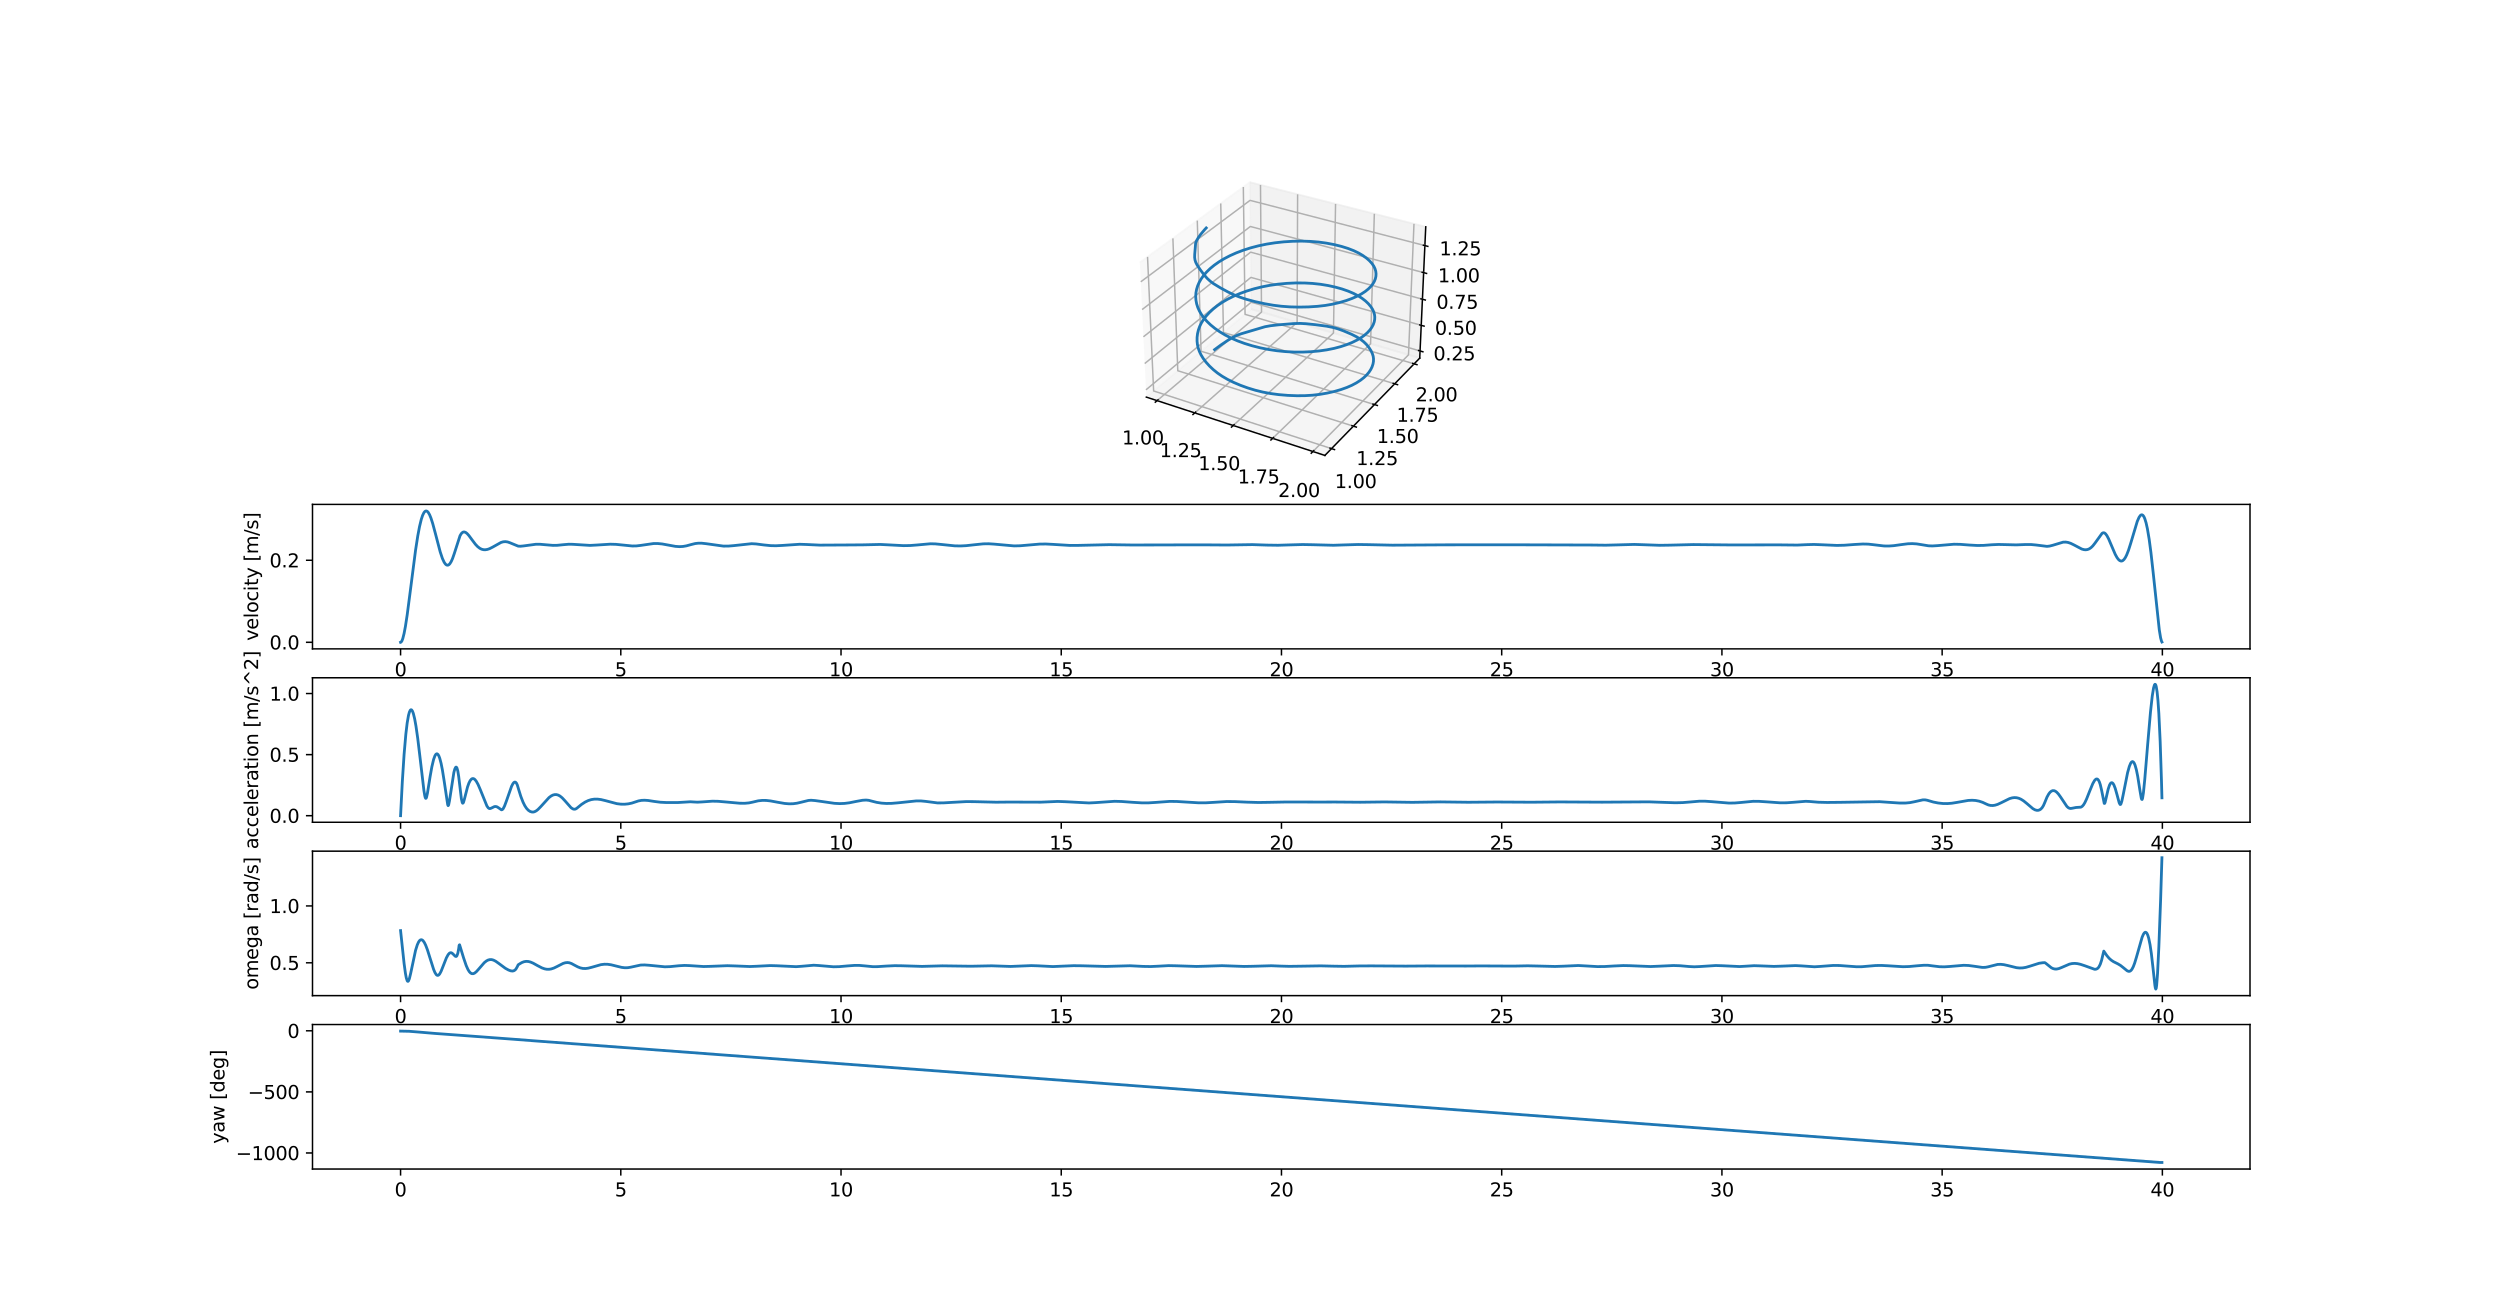 <?xml version="1.0" encoding="utf-8" standalone="no"?>
<!DOCTYPE svg PUBLIC "-//W3C//DTD SVG 1.1//EN"
  "http://www.w3.org/Graphics/SVG/1.1/DTD/svg11.dtd">
<svg xmlns:xlink="http://www.w3.org/1999/xlink" width="1332pt" height="699.84pt" viewBox="0 0 1332 699.84" xmlns="http://www.w3.org/2000/svg" version="1.1">
 <defs>
  <style type="text/css">*{stroke-linejoin: round; stroke-linecap: butt}</style>
 </defs>
 <g id="figure_1">
  <g id="patch_1">
   <path d="M 0 699.84 
L 1332 699.84 
L 1332 0 
L 0 0 
z
" style="fill: #ffffff"/>
  </g>
  <g id="patch_2">
   <path d="M 597.969 253.342 
L 767.331 253.342 
L 767.331 83.981 
L 597.969 83.981 
z
" style="fill: #ffffff"/>
  </g>
  <g id="pane3d_1">
   <g id="patch_3">
    <path d="M 610.757 211.583 
L 666.686 164.703 
L 665.908 97.092 
L 607.303 139.86 
" style="fill: #f2f2f2; opacity: 0.5; stroke: #f2f2f2; stroke-linejoin: miter"/>
   </g>
  </g>
  <g id="pane3d_2">
   <g id="patch_4">
    <path d="M 666.686 164.703 
L 756.431 190.788 
L 759.634 120.849 
L 665.908 97.092 
" style="fill: #e6e6e6; opacity: 0.5; stroke: #e6e6e6; stroke-linejoin: miter"/>
   </g>
  </g>
  <g id="pane3d_3">
   <g id="patch_5">
    <path d="M 610.757 211.583 
L 705.892 242.654 
L 756.431 190.788 
L 666.686 164.703 
" style="fill: #ececec; opacity: 0.5; stroke: #ececec; stroke-linejoin: miter"/>
   </g>
  </g>
  <g id="axis3d_1">
   <g id="line2d_1">
    <path d="M 610.757 211.583 
L 705.892 242.654 
" style="fill: none; stroke: #000000; stroke-width: 0.8; stroke-linecap: square"/>
   </g>
   <g id="Line3DCollection_1">
    <path d="M 616.514 213.463 
L 672.139 166.287 
L 671.592 98.533 
" style="fill: none; stroke: #b0b0b0; stroke-width: 0.8"/>
    <path d="M 636.557 220.009 
L 691.103 171.8 
L 691.369 103.546 
" style="fill: none; stroke: #b0b0b0; stroke-width: 0.8"/>
    <path d="M 657.062 226.706 
L 710.467 177.428 
L 711.582 108.669 
" style="fill: none; stroke: #b0b0b0; stroke-width: 0.8"/>
    <path d="M 678.044 233.559 
L 730.243 183.176 
L 732.244 113.907 
" style="fill: none; stroke: #b0b0b0; stroke-width: 0.8"/>
    <path d="M 699.521 240.573 
L 750.446 189.048 
L 753.371 119.262 
" style="fill: none; stroke: #b0b0b0; stroke-width: 0.8"/>
   </g>
   <g id="xtick_1">
    <g id="line2d_2">
     <path d="M 616.998 213.052 
L 615.543 214.286 
" style="fill: none; stroke: #000000; stroke-width: 0.8; stroke-linecap: square"/>
    </g>
    <g id="text_1">
     <!-- 1.00 -->
     <g transform="translate(597.836 236.806)scale(0.1 -0.1)">
      <defs>
       <path id="DejaVuSans-31" d="M 794 531 
L 1825 531 
L 1825 4091 
L 703 3866 
L 703 4441 
L 1819 4666 
L 2450 4666 
L 2450 531 
L 3481 531 
L 3481 0 
L 794 0 
L 794 531 
z
" transform="scale(0.016)"/>
       <path id="DejaVuSans-2e" d="M 684 794 
L 1344 794 
L 1344 0 
L 684 0 
L 684 794 
z
" transform="scale(0.016)"/>
       <path id="DejaVuSans-30" d="M 2034 4250 
Q 1547 4250 1301 3770 
Q 1056 3291 1056 2328 
Q 1056 1369 1301 889 
Q 1547 409 2034 409 
Q 2525 409 2770 889 
Q 3016 1369 3016 2328 
Q 3016 3291 2770 3770 
Q 2525 4250 2034 4250 
z
M 2034 4750 
Q 2819 4750 3233 4129 
Q 3647 3509 3647 2328 
Q 3647 1150 3233 529 
Q 2819 -91 2034 -91 
Q 1250 -91 836 529 
Q 422 1150 422 2328 
Q 422 3509 836 4129 
Q 1250 4750 2034 4750 
z
" transform="scale(0.016)"/>
      </defs>
      <use xlink:href="#DejaVuSans-31"/>
      <use xlink:href="#DejaVuSans-2e" x="63.623"/>
      <use xlink:href="#DejaVuSans-30" x="95.41"/>
      <use xlink:href="#DejaVuSans-30" x="159.033"/>
     </g>
    </g>
   </g>
   <g id="xtick_2">
    <g id="line2d_3">
     <path d="M 637.033 219.589 
L 635.604 220.852 
" style="fill: none; stroke: #000000; stroke-width: 0.8; stroke-linecap: square"/>
    </g>
    <g id="text_2">
     <!-- 1.25 -->
     <g transform="translate(617.912 243.571)scale(0.1 -0.1)">
      <defs>
       <path id="DejaVuSans-32" d="M 1228 531 
L 3431 531 
L 3431 0 
L 469 0 
L 469 531 
Q 828 903 1448 1529 
Q 2069 2156 2228 2338 
Q 2531 2678 2651 2914 
Q 2772 3150 2772 3378 
Q 2772 3750 2511 3984 
Q 2250 4219 1831 4219 
Q 1534 4219 1204 4116 
Q 875 4013 500 3803 
L 500 4441 
Q 881 4594 1212 4672 
Q 1544 4750 1819 4750 
Q 2544 4750 2975 4387 
Q 3406 4025 3406 3419 
Q 3406 3131 3298 2873 
Q 3191 2616 2906 2266 
Q 2828 2175 2409 1742 
Q 1991 1309 1228 531 
z
" transform="scale(0.016)"/>
       <path id="DejaVuSans-35" d="M 691 4666 
L 3169 4666 
L 3169 4134 
L 1269 4134 
L 1269 2991 
Q 1406 3038 1543 3061 
Q 1681 3084 1819 3084 
Q 2600 3084 3056 2656 
Q 3513 2228 3513 1497 
Q 3513 744 3044 326 
Q 2575 -91 1722 -91 
Q 1428 -91 1123 -41 
Q 819 9 494 109 
L 494 744 
Q 775 591 1075 516 
Q 1375 441 1709 441 
Q 2250 441 2565 725 
Q 2881 1009 2881 1497 
Q 2881 1984 2565 2268 
Q 2250 2553 1709 2553 
Q 1456 2553 1204 2497 
Q 953 2441 691 2322 
L 691 4666 
z
" transform="scale(0.016)"/>
      </defs>
      <use xlink:href="#DejaVuSans-31"/>
      <use xlink:href="#DejaVuSans-2e" x="63.623"/>
      <use xlink:href="#DejaVuSans-32" x="95.41"/>
      <use xlink:href="#DejaVuSans-35" x="159.033"/>
     </g>
    </g>
   </g>
   <g id="xtick_3">
    <g id="line2d_4">
     <path d="M 657.528 226.276 
L 656.128 227.568 
" style="fill: none; stroke: #000000; stroke-width: 0.8; stroke-linecap: square"/>
    </g>
    <g id="text_3">
     <!-- 1.50 -->
     <g transform="translate(638.453 250.492)scale(0.1 -0.1)">
      <use xlink:href="#DejaVuSans-31"/>
      <use xlink:href="#DejaVuSans-2e" x="63.623"/>
      <use xlink:href="#DejaVuSans-35" x="95.41"/>
      <use xlink:href="#DejaVuSans-30" x="159.033"/>
     </g>
    </g>
   </g>
   <g id="xtick_4">
    <g id="line2d_5">
     <path d="M 678.5 233.119 
L 677.131 234.441 
" style="fill: none; stroke: #000000; stroke-width: 0.8; stroke-linecap: square"/>
    </g>
    <g id="text_4">
     <!-- 1.75 -->
     <g transform="translate(659.474 257.576)scale(0.1 -0.1)">
      <defs>
       <path id="DejaVuSans-37" d="M 525 4666 
L 3525 4666 
L 3525 4397 
L 1831 0 
L 1172 0 
L 2766 4134 
L 525 4134 
L 525 4666 
z
" transform="scale(0.016)"/>
      </defs>
      <use xlink:href="#DejaVuSans-31"/>
      <use xlink:href="#DejaVuSans-2e" x="63.623"/>
      <use xlink:href="#DejaVuSans-37" x="95.41"/>
      <use xlink:href="#DejaVuSans-35" x="159.033"/>
     </g>
    </g>
   </g>
   <g id="xtick_5">
    <g id="line2d_6">
     <path d="M 699.966 240.123 
L 698.628 241.476 
" style="fill: none; stroke: #000000; stroke-width: 0.8; stroke-linecap: square"/>
    </g>
    <g id="text_5">
     <!-- 2.00 -->
     <g transform="translate(680.994 264.828)scale(0.1 -0.1)">
      <use xlink:href="#DejaVuSans-32"/>
      <use xlink:href="#DejaVuSans-2e" x="63.623"/>
      <use xlink:href="#DejaVuSans-30" x="95.41"/>
      <use xlink:href="#DejaVuSans-30" x="159.033"/>
     </g>
    </g>
   </g>
  </g>
  <g id="axis3d_2">
   <g id="line2d_7">
    <path d="M 756.431 190.788 
L 705.892 242.654 
" style="fill: none; stroke: #000000; stroke-width: 0.8; stroke-linecap: square"/>
   </g>
   <g id="Line3DCollection_2">
    <path d="M 611.404 136.867 
L 614.657 208.314 
L 709.43 239.023 
" style="fill: none; stroke: #b0b0b0; stroke-width: 0.8"/>
    <path d="M 624.921 127.003 
L 627.526 197.527 
L 721.091 227.055 
" style="fill: none; stroke: #b0b0b0; stroke-width: 0.8"/>
    <path d="M 637.914 117.522 
L 639.917 187.141 
L 732.297 215.556 
" style="fill: none; stroke: #b0b0b0; stroke-width: 0.8"/>
    <path d="M 650.412 108.401 
L 651.856 177.133 
L 743.074 204.496 
" style="fill: none; stroke: #b0b0b0; stroke-width: 0.8"/>
    <path d="M 662.445 99.62 
L 663.368 167.483 
L 753.446 193.852 
" style="fill: none; stroke: #b0b0b0; stroke-width: 0.8"/>
   </g>
   <g id="xtick_6">
    <g id="line2d_8">
     <path d="M 708.632 238.764 
L 711.03 239.541 
" style="fill: none; stroke: #000000; stroke-width: 0.8; stroke-linecap: square"/>
    </g>
    <g id="text_6">
     <!-- 1.00 -->
     <g transform="translate(711.182 260.048)scale(0.1 -0.1)">
      <use xlink:href="#DejaVuSans-31"/>
      <use xlink:href="#DejaVuSans-2e" x="63.623"/>
      <use xlink:href="#DejaVuSans-30" x="95.41"/>
      <use xlink:href="#DejaVuSans-30" x="159.033"/>
     </g>
    </g>
   </g>
   <g id="xtick_7">
    <g id="line2d_9">
     <path d="M 720.304 226.807 
L 722.669 227.553 
" style="fill: none; stroke: #000000; stroke-width: 0.8; stroke-linecap: square"/>
    </g>
    <g id="text_7">
     <!-- 1.25 -->
     <g transform="translate(722.597 247.802)scale(0.1 -0.1)">
      <use xlink:href="#DejaVuSans-31"/>
      <use xlink:href="#DejaVuSans-2e" x="63.623"/>
      <use xlink:href="#DejaVuSans-32" x="95.41"/>
      <use xlink:href="#DejaVuSans-35" x="159.033"/>
     </g>
    </g>
   </g>
   <g id="xtick_8">
    <g id="line2d_10">
     <path d="M 731.52 215.317 
L 733.853 216.034 
" style="fill: none; stroke: #000000; stroke-width: 0.8; stroke-linecap: square"/>
    </g>
    <g id="text_8">
     <!-- 1.50 -->
     <g transform="translate(733.566 236.035)scale(0.1 -0.1)">
      <use xlink:href="#DejaVuSans-31"/>
      <use xlink:href="#DejaVuSans-2e" x="63.623"/>
      <use xlink:href="#DejaVuSans-35" x="95.41"/>
      <use xlink:href="#DejaVuSans-30" x="159.033"/>
     </g>
    </g>
   </g>
   <g id="xtick_9">
    <g id="line2d_11">
     <path d="M 742.308 204.266 
L 744.609 204.956 
" style="fill: none; stroke: #000000; stroke-width: 0.8; stroke-linecap: square"/>
    </g>
    <g id="text_9">
     <!-- 1.75 -->
     <g transform="translate(744.115 224.719)scale(0.1 -0.1)">
      <use xlink:href="#DejaVuSans-31"/>
      <use xlink:href="#DejaVuSans-2e" x="63.623"/>
      <use xlink:href="#DejaVuSans-37" x="95.41"/>
      <use xlink:href="#DejaVuSans-35" x="159.033"/>
     </g>
    </g>
   </g>
   <g id="xtick_10">
    <g id="line2d_12">
     <path d="M 752.69 193.63 
L 754.96 194.295 
" style="fill: none; stroke: #000000; stroke-width: 0.8; stroke-linecap: square"/>
    </g>
    <g id="text_10">
     <!-- 2.00 -->
     <g transform="translate(754.267 213.828)scale(0.1 -0.1)">
      <use xlink:href="#DejaVuSans-32"/>
      <use xlink:href="#DejaVuSans-2e" x="63.623"/>
      <use xlink:href="#DejaVuSans-30" x="95.41"/>
      <use xlink:href="#DejaVuSans-30" x="159.033"/>
     </g>
    </g>
   </g>
  </g>
  <g id="axis3d_3">
   <g id="line2d_13">
    <path d="M 756.431 190.788 
L 759.634 120.849 
" style="fill: none; stroke: #000000; stroke-width: 0.8; stroke-linecap: square"/>
   </g>
   <g id="Line3DCollection_3">
    <path d="M 756.605 186.996 
L 666.644 161.029 
L 610.57 207.7 
" style="fill: none; stroke: #b0b0b0; stroke-width: 0.8"/>
    <path d="M 757.231 173.329 
L 666.492 147.798 
L 609.896 193.702 
" style="fill: none; stroke: #b0b0b0; stroke-width: 0.8"/>
    <path d="M 757.868 159.422 
L 666.337 134.346 
L 609.21 179.447 
" style="fill: none; stroke: #b0b0b0; stroke-width: 0.8"/>
    <path d="M 758.516 145.268 
L 666.18 120.666 
L 608.511 164.929 
" style="fill: none; stroke: #b0b0b0; stroke-width: 0.8"/>
    <path d="M 759.176 130.86 
L 666.02 106.752 
L 607.798 150.141 
" style="fill: none; stroke: #b0b0b0; stroke-width: 0.8"/>
   </g>
   <g id="xtick_11">
    <g id="line2d_14">
     <path d="M 755.85 186.778 
L 758.117 187.432 
" style="fill: none; stroke: #000000; stroke-width: 0.8; stroke-linecap: square"/>
    </g>
    <g id="text_11">
     <!-- 0.25 -->
     <g transform="translate(763.733 192.005)scale(0.1 -0.1)">
      <use xlink:href="#DejaVuSans-30"/>
      <use xlink:href="#DejaVuSans-2e" x="63.623"/>
      <use xlink:href="#DejaVuSans-32" x="95.41"/>
      <use xlink:href="#DejaVuSans-35" x="159.033"/>
     </g>
    </g>
   </g>
   <g id="xtick_12">
    <g id="line2d_15">
     <path d="M 756.469 173.115 
L 758.757 173.759 
" style="fill: none; stroke: #000000; stroke-width: 0.8; stroke-linecap: square"/>
    </g>
    <g id="text_12">
     <!-- 0.50 -->
     <g transform="translate(764.514 178.381)scale(0.1 -0.1)">
      <use xlink:href="#DejaVuSans-30"/>
      <use xlink:href="#DejaVuSans-2e" x="63.623"/>
      <use xlink:href="#DejaVuSans-35" x="95.41"/>
      <use xlink:href="#DejaVuSans-30" x="159.033"/>
     </g>
    </g>
   </g>
   <g id="xtick_13">
    <g id="line2d_16">
     <path d="M 757.099 159.212 
L 759.407 159.844 
" style="fill: none; stroke: #000000; stroke-width: 0.8; stroke-linecap: square"/>
    </g>
    <g id="text_13">
     <!-- 0.75 -->
     <g transform="translate(765.31 164.519)scale(0.1 -0.1)">
      <use xlink:href="#DejaVuSans-30"/>
      <use xlink:href="#DejaVuSans-2e" x="63.623"/>
      <use xlink:href="#DejaVuSans-37" x="95.41"/>
      <use xlink:href="#DejaVuSans-35" x="159.033"/>
     </g>
    </g>
   </g>
   <g id="xtick_14">
    <g id="line2d_17">
     <path d="M 757.74 145.061 
L 760.07 145.682 
" style="fill: none; stroke: #000000; stroke-width: 0.8; stroke-linecap: square"/>
    </g>
    <g id="text_14">
     <!-- 1.00 -->
     <g transform="translate(766.119 150.411)scale(0.1 -0.1)">
      <use xlink:href="#DejaVuSans-31"/>
      <use xlink:href="#DejaVuSans-2e" x="63.623"/>
      <use xlink:href="#DejaVuSans-30" x="95.41"/>
      <use xlink:href="#DejaVuSans-30" x="159.033"/>
     </g>
    </g>
   </g>
   <g id="xtick_15">
    <g id="line2d_18">
     <path d="M 758.392 130.657 
L 760.744 131.266 
" style="fill: none; stroke: #000000; stroke-width: 0.8; stroke-linecap: square"/>
    </g>
    <g id="text_15">
     <!-- 1.25 -->
     <g transform="translate(766.943 136.051)scale(0.1 -0.1)">
      <use xlink:href="#DejaVuSans-31"/>
      <use xlink:href="#DejaVuSans-2e" x="63.623"/>
      <use xlink:href="#DejaVuSans-32" x="95.41"/>
      <use xlink:href="#DejaVuSans-35" x="159.033"/>
     </g>
    </g>
   </g>
  </g>
  <g id="axes_1">
   <g id="line2d_19">
    <path d="M 647.141 186.282 
L 650.426 183.861 
L 654.236 181.293 
L 657.153 179.586 
L 659.424 178.513 
L 661.481 177.783 
L 673.977 174.082 
L 677.011 173.538 
L 681.008 173.08 
L 689.3 172.398 
L 692.716 172.315 
L 695.757 172.468 
L 700.9 173 
L 706.793 173.783 
L 710.143 174.449 
L 712.919 175.226 
L 715.827 176.279 
L 720.055 178.079 
L 722.804 179.467 
L 724.87 180.762 
L 726.561 182.083 
L 728.008 183.49 
L 729.295 185.047 
L 730.391 186.732 
L 731.169 188.342 
L 731.619 189.785 
L 731.812 191.159 
L 731.78 192.556 
L 731.53 193.959 
L 731.037 195.448 
L 730.326 196.901 
L 729.399 198.311 
L 728.161 199.775 
L 726.645 201.209 
L 724.854 202.603 
L 722.685 204 
L 720.269 205.281 
L 717.621 206.435 
L 714.57 207.524 
L 711.079 208.534 
L 707.124 209.439 
L 703.151 210.121 
L 699.252 210.568 
L 695.26 210.806 
L 690.964 210.844 
L 686.13 210.658 
L 681.245 210.245 
L 676.849 209.657 
L 672.773 208.887 
L 668.817 207.915 
L 664.79 206.691 
L 660.928 205.291 
L 657.258 203.731 
L 653.994 202.109 
L 651.144 200.444 
L 648.697 198.759 
L 646.487 196.974 
L 644.392 194.999 
L 642.56 192.962 
L 641.084 191 
L 639.933 189.121 
L 639.02 187.206 
L 638.392 185.388 
L 637.985 183.544 
L 637.794 181.689 
L 637.813 179.708 
L 638.052 177.751 
L 638.506 175.828 
L 639.18 173.941 
L 640.077 172.089 
L 641.202 170.271 
L 642.649 168.373 
L 644.338 166.526 
L 646.368 164.641 
L 648.613 162.857 
L 651.2 161.092 
L 653.995 159.456 
L 657.168 157.866 
L 660.562 156.413 
L 664.348 155.038 
L 668.304 153.839 
L 672.378 152.836 
L 676.529 152.035 
L 680.947 151.407 
L 685.62 150.972 
L 690.31 150.759 
L 694.965 150.773 
L 699.317 151.01 
L 703.53 151.464 
L 707.576 152.124 
L 711.433 152.97 
L 715.076 153.988 
L 718.308 155.109 
L 721.126 156.31 
L 723.539 157.566 
L 725.686 158.928 
L 727.559 160.38 
L 729.072 161.821 
L 730.328 163.314 
L 731.263 164.759 
L 731.909 166.143 
L 732.319 167.551 
L 732.481 168.881 
L 732.429 170.221 
L 732.164 171.561 
L 731.65 172.988 
L 730.901 174.393 
L 729.923 175.766 
L 728.626 177.186 
L 727.069 178.552 
L 725.249 179.858 
L 723.038 181.172 
L 720.401 182.467 
L 717.486 183.646 
L 714.321 184.691 
L 710.733 185.632 
L 706.916 186.397 
L 702.89 186.981 
L 698.462 187.394 
L 693.887 187.593 
L 689.225 187.567 
L 684.765 187.326 
L 680.316 186.871 
L 675.91 186.207 
L 671.353 185.293 
L 667.137 184.229 
L 663.075 182.979 
L 659.406 181.629 
L 655.946 180.124 
L 652.722 178.471 
L 649.912 176.789 
L 647.347 175.002 
L 645.041 173.124 
L 643.12 171.286 
L 641.451 169.389 
L 640.126 167.563 
L 639.037 165.7 
L 638.187 163.808 
L 637.579 161.894 
L 637.211 159.969 
L 637.081 158.041 
L 637.187 156.121 
L 637.528 154.216 
L 638.101 152.335 
L 638.904 150.484 
L 639.933 148.67 
L 641.272 146.784 
L 642.852 144.955 
L 644.777 143.085 
L 646.939 141.303 
L 649.466 139.519 
L 652.218 137.851 
L 655.351 136.219 
L 658.703 134.723 
L 662.447 133.303 
L 666.381 132.051 
L 670.46 130.981 
L 674.852 130.066 
L 679.317 129.364 
L 684.048 128.849 
L 688.804 128.551 
L 693.543 128.469 
L 698.204 128.612 
L 702.521 128.968 
L 706.673 129.53 
L 710.827 130.319 
L 714.753 131.292 
L 718.248 132.384 
L 721.298 133.572 
L 723.91 134.831 
L 726.112 136.129 
L 728.042 137.512 
L 729.691 138.965 
L 730.977 140.392 
L 731.929 141.778 
L 732.577 143.113 
L 732.984 144.473 
L 733.151 145.845 
L 733.082 147.217 
L 732.776 148.583 
L 732.232 149.938 
L 731.445 151.277 
L 730.413 152.596 
L 729.04 153.967 
L 727.396 155.286 
L 725.372 156.606 
L 723.081 157.828 
L 720.372 159.017 
L 717.197 160.163 
L 713.523 161.242 
L 709.764 162.111 
L 706.017 162.75 
L 701.9 163.217 
L 697.153 163.523 
L 691.999 163.626 
L 687.226 163.505 
L 682.688 163.169 
L 678.433 162.638 
L 673.777 161.822 
L 668.507 160.66 
L 664.057 159.466 
L 660.462 158.279 
L 657.286 157.001 
L 654.133 155.491 
L 650.148 153.311 
L 646.611 151.156 
L 644.772 149.784 
L 643.18 148.307 
L 641.606 146.513 
L 639.525 143.747 
L 637.807 141.18 
L 637.087 139.751 
L 636.69 138.493 
L 636.513 137.157 
L 636.546 135.497 
L 637.04 129.479 
L 637.54 128.22 
L 638.427 126.666 
L 639.826 124.724 
L 641.833 122.353 
L 642.678 121.448 
L 642.678 121.448 
" clip-path="url(#pb8609c71dc)" style="fill: none; stroke: #1f77b4; stroke-width: 1.5; stroke-linecap: square"/>
   </g>
  </g>
  <g id="axes_2">
   <g id="patch_6">
    <path d="M 166.5 345.721 
L 1198.8 345.721 
L 1198.8 268.739 
L 166.5 268.739 
z
" style="fill: #ffffff"/>
   </g>
   <g id="matplotlib.axis_1">
    <g id="xtick_16">
     <g id="line2d_20">
      <defs>
       <path id="m1c8910451a" d="M 0 0 
L 0 3.5 
" style="stroke: #000000; stroke-width: 0.8"/>
      </defs>
      <g>
       <use xlink:href="#m1c8910451a" x="213.423" y="345.721" style="stroke: #000000; stroke-width: 0.8"/>
      </g>
     </g>
     <g id="text_16">
      <!-- 0 -->
      <g transform="translate(210.241 360.319)scale(0.1 -0.1)">
       <use xlink:href="#DejaVuSans-30"/>
      </g>
     </g>
    </g>
    <g id="xtick_17">
     <g id="line2d_21">
      <g>
       <use xlink:href="#m1c8910451a" x="330.759" y="345.721" style="stroke: #000000; stroke-width: 0.8"/>
      </g>
     </g>
     <g id="text_17">
      <!-- 5 -->
      <g transform="translate(327.578 360.319)scale(0.1 -0.1)">
       <use xlink:href="#DejaVuSans-35"/>
      </g>
     </g>
    </g>
    <g id="xtick_18">
     <g id="line2d_22">
      <g>
       <use xlink:href="#m1c8910451a" x="448.095" y="345.721" style="stroke: #000000; stroke-width: 0.8"/>
      </g>
     </g>
     <g id="text_18">
      <!-- 10 -->
      <g transform="translate(441.733 360.319)scale(0.1 -0.1)">
       <use xlink:href="#DejaVuSans-31"/>
       <use xlink:href="#DejaVuSans-30" x="63.623"/>
      </g>
     </g>
    </g>
    <g id="xtick_19">
     <g id="line2d_23">
      <g>
       <use xlink:href="#m1c8910451a" x="565.431" y="345.721" style="stroke: #000000; stroke-width: 0.8"/>
      </g>
     </g>
     <g id="text_19">
      <!-- 15 -->
      <g transform="translate(559.069 360.319)scale(0.1 -0.1)">
       <use xlink:href="#DejaVuSans-31"/>
       <use xlink:href="#DejaVuSans-35" x="63.623"/>
      </g>
     </g>
    </g>
    <g id="xtick_20">
     <g id="line2d_24">
      <g>
       <use xlink:href="#m1c8910451a" x="682.767" y="345.721" style="stroke: #000000; stroke-width: 0.8"/>
      </g>
     </g>
     <g id="text_20">
      <!-- 20 -->
      <g transform="translate(676.405 360.319)scale(0.1 -0.1)">
       <use xlink:href="#DejaVuSans-32"/>
       <use xlink:href="#DejaVuSans-30" x="63.623"/>
      </g>
     </g>
    </g>
    <g id="xtick_21">
     <g id="line2d_25">
      <g>
       <use xlink:href="#m1c8910451a" x="800.103" y="345.721" style="stroke: #000000; stroke-width: 0.8"/>
      </g>
     </g>
     <g id="text_21">
      <!-- 25 -->
      <g transform="translate(793.741 360.319)scale(0.1 -0.1)">
       <use xlink:href="#DejaVuSans-32"/>
       <use xlink:href="#DejaVuSans-35" x="63.623"/>
      </g>
     </g>
    </g>
    <g id="xtick_22">
     <g id="line2d_26">
      <g>
       <use xlink:href="#m1c8910451a" x="917.44" y="345.721" style="stroke: #000000; stroke-width: 0.8"/>
      </g>
     </g>
     <g id="text_22">
      <!-- 30 -->
      <g transform="translate(911.077 360.319)scale(0.1 -0.1)">
       <defs>
        <path id="DejaVuSans-33" d="M 2597 2516 
Q 3050 2419 3304 2112 
Q 3559 1806 3559 1356 
Q 3559 666 3084 287 
Q 2609 -91 1734 -91 
Q 1441 -91 1130 -33 
Q 819 25 488 141 
L 488 750 
Q 750 597 1062 519 
Q 1375 441 1716 441 
Q 2309 441 2620 675 
Q 2931 909 2931 1356 
Q 2931 1769 2642 2001 
Q 2353 2234 1838 2234 
L 1294 2234 
L 1294 2753 
L 1863 2753 
Q 2328 2753 2575 2939 
Q 2822 3125 2822 3475 
Q 2822 3834 2567 4026 
Q 2313 4219 1838 4219 
Q 1578 4219 1281 4162 
Q 984 4106 628 3988 
L 628 4550 
Q 988 4650 1302 4700 
Q 1616 4750 1894 4750 
Q 2613 4750 3031 4423 
Q 3450 4097 3450 3541 
Q 3450 3153 3228 2886 
Q 3006 2619 2597 2516 
z
" transform="scale(0.016)"/>
       </defs>
       <use xlink:href="#DejaVuSans-33"/>
       <use xlink:href="#DejaVuSans-30" x="63.623"/>
      </g>
     </g>
    </g>
    <g id="xtick_23">
     <g id="line2d_27">
      <g>
       <use xlink:href="#m1c8910451a" x="1034.776" y="345.721" style="stroke: #000000; stroke-width: 0.8"/>
      </g>
     </g>
     <g id="text_23">
      <!-- 35 -->
      <g transform="translate(1028.413 360.319)scale(0.1 -0.1)">
       <use xlink:href="#DejaVuSans-33"/>
       <use xlink:href="#DejaVuSans-35" x="63.623"/>
      </g>
     </g>
    </g>
    <g id="xtick_24">
     <g id="line2d_28">
      <g>
       <use xlink:href="#m1c8910451a" x="1152.112" y="345.721" style="stroke: #000000; stroke-width: 0.8"/>
      </g>
     </g>
     <g id="text_24">
      <!-- 40 -->
      <g transform="translate(1145.749 360.319)scale(0.1 -0.1)">
       <defs>
        <path id="DejaVuSans-34" d="M 2419 4116 
L 825 1625 
L 2419 1625 
L 2419 4116 
z
M 2253 4666 
L 3047 4666 
L 3047 1625 
L 3713 1625 
L 3713 1100 
L 3047 1100 
L 3047 0 
L 2419 0 
L 2419 1100 
L 313 1100 
L 313 1709 
L 2253 4666 
z
" transform="scale(0.016)"/>
       </defs>
       <use xlink:href="#DejaVuSans-34"/>
       <use xlink:href="#DejaVuSans-30" x="63.623"/>
      </g>
     </g>
    </g>
   </g>
   <g id="matplotlib.axis_2">
    <g id="ytick_1">
     <g id="line2d_29">
      <defs>
       <path id="m2aca55366e" d="M 0 0 
L -3.5 0 
" style="stroke: #000000; stroke-width: 0.8"/>
      </defs>
      <g>
       <use xlink:href="#m2aca55366e" x="166.5" y="342.222" style="stroke: #000000; stroke-width: 0.8"/>
      </g>
     </g>
     <g id="text_25">
      <!-- 0.0 -->
      <g transform="translate(143.597 346.021)scale(0.1 -0.1)">
       <use xlink:href="#DejaVuSans-30"/>
       <use xlink:href="#DejaVuSans-2e" x="63.623"/>
       <use xlink:href="#DejaVuSans-30" x="95.41"/>
      </g>
     </g>
    </g>
    <g id="ytick_2">
     <g id="line2d_30">
      <g>
       <use xlink:href="#m2aca55366e" x="166.5" y="298.514" style="stroke: #000000; stroke-width: 0.8"/>
      </g>
     </g>
     <g id="text_26">
      <!-- 0.2 -->
      <g transform="translate(143.597 302.313)scale(0.1 -0.1)">
       <use xlink:href="#DejaVuSans-30"/>
       <use xlink:href="#DejaVuSans-2e" x="63.623"/>
       <use xlink:href="#DejaVuSans-32" x="95.41"/>
      </g>
     </g>
    </g>
    <g id="text_27">
     <!-- velocity [m/s] -->
     <g transform="translate(137.517 341.422)rotate(-90)scale(0.1 -0.1)">
      <defs>
       <path id="DejaVuSans-76" d="M 191 3500 
L 800 3500 
L 1894 563 
L 2988 3500 
L 3597 3500 
L 2284 0 
L 1503 0 
L 191 3500 
z
" transform="scale(0.016)"/>
       <path id="DejaVuSans-65" d="M 3597 1894 
L 3597 1613 
L 953 1613 
Q 991 1019 1311 708 
Q 1631 397 2203 397 
Q 2534 397 2845 478 
Q 3156 559 3463 722 
L 3463 178 
Q 3153 47 2828 -22 
Q 2503 -91 2169 -91 
Q 1331 -91 842 396 
Q 353 884 353 1716 
Q 353 2575 817 3079 
Q 1281 3584 2069 3584 
Q 2775 3584 3186 3129 
Q 3597 2675 3597 1894 
z
M 3022 2063 
Q 3016 2534 2758 2815 
Q 2500 3097 2075 3097 
Q 1594 3097 1305 2825 
Q 1016 2553 972 2059 
L 3022 2063 
z
" transform="scale(0.016)"/>
       <path id="DejaVuSans-6c" d="M 603 4863 
L 1178 4863 
L 1178 0 
L 603 0 
L 603 4863 
z
" transform="scale(0.016)"/>
       <path id="DejaVuSans-6f" d="M 1959 3097 
Q 1497 3097 1228 2736 
Q 959 2375 959 1747 
Q 959 1119 1226 758 
Q 1494 397 1959 397 
Q 2419 397 2687 759 
Q 2956 1122 2956 1747 
Q 2956 2369 2687 2733 
Q 2419 3097 1959 3097 
z
M 1959 3584 
Q 2709 3584 3137 3096 
Q 3566 2609 3566 1747 
Q 3566 888 3137 398 
Q 2709 -91 1959 -91 
Q 1206 -91 779 398 
Q 353 888 353 1747 
Q 353 2609 779 3096 
Q 1206 3584 1959 3584 
z
" transform="scale(0.016)"/>
       <path id="DejaVuSans-63" d="M 3122 3366 
L 3122 2828 
Q 2878 2963 2633 3030 
Q 2388 3097 2138 3097 
Q 1578 3097 1268 2742 
Q 959 2388 959 1747 
Q 959 1106 1268 751 
Q 1578 397 2138 397 
Q 2388 397 2633 464 
Q 2878 531 3122 666 
L 3122 134 
Q 2881 22 2623 -34 
Q 2366 -91 2075 -91 
Q 1284 -91 818 406 
Q 353 903 353 1747 
Q 353 2603 823 3093 
Q 1294 3584 2113 3584 
Q 2378 3584 2631 3529 
Q 2884 3475 3122 3366 
z
" transform="scale(0.016)"/>
       <path id="DejaVuSans-69" d="M 603 3500 
L 1178 3500 
L 1178 0 
L 603 0 
L 603 3500 
z
M 603 4863 
L 1178 4863 
L 1178 4134 
L 603 4134 
L 603 4863 
z
" transform="scale(0.016)"/>
       <path id="DejaVuSans-74" d="M 1172 4494 
L 1172 3500 
L 2356 3500 
L 2356 3053 
L 1172 3053 
L 1172 1153 
Q 1172 725 1289 603 
Q 1406 481 1766 481 
L 2356 481 
L 2356 0 
L 1766 0 
Q 1100 0 847 248 
Q 594 497 594 1153 
L 594 3053 
L 172 3053 
L 172 3500 
L 594 3500 
L 594 4494 
L 1172 4494 
z
" transform="scale(0.016)"/>
       <path id="DejaVuSans-79" d="M 2059 -325 
Q 1816 -950 1584 -1140 
Q 1353 -1331 966 -1331 
L 506 -1331 
L 506 -850 
L 844 -850 
Q 1081 -850 1212 -737 
Q 1344 -625 1503 -206 
L 1606 56 
L 191 3500 
L 800 3500 
L 1894 763 
L 2988 3500 
L 3597 3500 
L 2059 -325 
z
" transform="scale(0.016)"/>
       <path id="DejaVuSans-20" transform="scale(0.016)"/>
       <path id="DejaVuSans-5b" d="M 550 4863 
L 1875 4863 
L 1875 4416 
L 1125 4416 
L 1125 -397 
L 1875 -397 
L 1875 -844 
L 550 -844 
L 550 4863 
z
" transform="scale(0.016)"/>
       <path id="DejaVuSans-6d" d="M 3328 2828 
Q 3544 3216 3844 3400 
Q 4144 3584 4550 3584 
Q 5097 3584 5394 3201 
Q 5691 2819 5691 2113 
L 5691 0 
L 5113 0 
L 5113 2094 
Q 5113 2597 4934 2840 
Q 4756 3084 4391 3084 
Q 3944 3084 3684 2787 
Q 3425 2491 3425 1978 
L 3425 0 
L 2847 0 
L 2847 2094 
Q 2847 2600 2669 2842 
Q 2491 3084 2119 3084 
Q 1678 3084 1418 2786 
Q 1159 2488 1159 1978 
L 1159 0 
L 581 0 
L 581 3500 
L 1159 3500 
L 1159 2956 
Q 1356 3278 1631 3431 
Q 1906 3584 2284 3584 
Q 2666 3584 2933 3390 
Q 3200 3197 3328 2828 
z
" transform="scale(0.016)"/>
       <path id="DejaVuSans-2f" d="M 1625 4666 
L 2156 4666 
L 531 -594 
L 0 -594 
L 1625 4666 
z
" transform="scale(0.016)"/>
       <path id="DejaVuSans-73" d="M 2834 3397 
L 2834 2853 
Q 2591 2978 2328 3040 
Q 2066 3103 1784 3103 
Q 1356 3103 1142 2972 
Q 928 2841 928 2578 
Q 928 2378 1081 2264 
Q 1234 2150 1697 2047 
L 1894 2003 
Q 2506 1872 2764 1633 
Q 3022 1394 3022 966 
Q 3022 478 2636 193 
Q 2250 -91 1575 -91 
Q 1294 -91 989 -36 
Q 684 19 347 128 
L 347 722 
Q 666 556 975 473 
Q 1284 391 1588 391 
Q 1994 391 2212 530 
Q 2431 669 2431 922 
Q 2431 1156 2273 1281 
Q 2116 1406 1581 1522 
L 1381 1569 
Q 847 1681 609 1914 
Q 372 2147 372 2553 
Q 372 3047 722 3315 
Q 1072 3584 1716 3584 
Q 2034 3584 2315 3537 
Q 2597 3491 2834 3397 
z
" transform="scale(0.016)"/>
       <path id="DejaVuSans-5d" d="M 1947 4863 
L 1947 -844 
L 622 -844 
L 622 -397 
L 1369 -397 
L 1369 4416 
L 622 4416 
L 622 4863 
L 1947 4863 
z
" transform="scale(0.016)"/>
      </defs>
      <use xlink:href="#DejaVuSans-76"/>
      <use xlink:href="#DejaVuSans-65" x="59.18"/>
      <use xlink:href="#DejaVuSans-6c" x="120.703"/>
      <use xlink:href="#DejaVuSans-6f" x="148.486"/>
      <use xlink:href="#DejaVuSans-63" x="209.668"/>
      <use xlink:href="#DejaVuSans-69" x="264.648"/>
      <use xlink:href="#DejaVuSans-74" x="292.432"/>
      <use xlink:href="#DejaVuSans-79" x="331.641"/>
      <use xlink:href="#DejaVuSans-20" x="390.82"/>
      <use xlink:href="#DejaVuSans-5b" x="422.607"/>
      <use xlink:href="#DejaVuSans-6d" x="461.621"/>
      <use xlink:href="#DejaVuSans-2f" x="559.033"/>
      <use xlink:href="#DejaVuSans-73" x="592.725"/>
      <use xlink:href="#DejaVuSans-5d" x="644.824"/>
     </g>
    </g>
   </g>
   <g id="line2d_31">
    <path d="M 213.423 342.222 
L 213.657 342.139 
L 214.127 341.499 
L 214.596 340.28 
L 215.3 337.502 
L 216.004 333.768 
L 216.943 327.65 
L 218.586 315.063 
L 221.402 293.196 
L 222.575 285.614 
L 223.514 280.628 
L 224.452 276.751 
L 225.156 274.618 
L 225.86 273.165 
L 226.33 272.573 
L 226.799 272.277 
L 227.268 272.269 
L 227.738 272.536 
L 228.207 273.065 
L 228.911 274.312 
L 229.615 276.041 
L 230.554 278.959 
L 231.962 284.202 
L 234.543 294.049 
L 235.717 297.558 
L 236.655 299.585 
L 237.359 300.575 
L 237.829 300.966 
L 238.298 301.138 
L 238.767 301.087 
L 239.237 300.815 
L 239.706 300.324 
L 240.41 299.189 
L 241.114 297.609 
L 242.053 294.917 
L 245.103 285.43 
L 245.808 284.267 
L 246.512 283.62 
L 246.981 283.441 
L 247.45 283.438 
L 248.154 283.714 
L 248.858 284.264 
L 249.797 285.301 
L 251.44 287.529 
L 253.317 290.008 
L 254.49 291.246 
L 255.664 292.148 
L 256.602 292.616 
L 257.541 292.866 
L 258.48 292.919 
L 259.653 292.742 
L 260.827 292.342 
L 262.469 291.513 
L 266.928 289.021 
L 268.101 288.676 
L 269.275 288.581 
L 270.448 288.751 
L 271.621 289.154 
L 276.08 290.98 
L 277.254 291.038 
L 278.896 290.878 
L 285.467 289.991 
L 287.814 289.996 
L 290.865 290.259 
L 294.619 290.574 
L 296.966 290.534 
L 300.017 290.224 
L 303.068 289.966 
L 305.18 290.009 
L 314.332 290.582 
L 317.852 290.404 
L 325.127 289.952 
L 328.177 290.039 
L 331.698 290.383 
L 336.86 290.898 
L 338.972 290.872 
L 341.319 290.598 
L 348.125 289.611 
L 350.471 289.597 
L 352.818 289.824 
L 355.869 290.378 
L 359.858 291.103 
L 361.97 291.252 
L 363.848 291.154 
L 365.725 290.827 
L 368.306 290.119 
L 370.418 289.599 
L 372.061 289.417 
L 373.939 289.43 
L 376.285 289.684 
L 385.438 290.961 
L 388.019 290.955 
L 390.835 290.72 
L 400.457 289.678 
L 402.803 289.81 
L 407.027 290.354 
L 410.547 290.706 
L 413.364 290.773 
L 416.649 290.617 
L 426.036 289.986 
L 429.556 290.102 
L 436.831 290.44 
L 442.932 290.405 
L 453.023 290.349 
L 460.063 290.288 
L 468.981 290.082 
L 473.674 290.314 
L 481.418 290.719 
L 484.939 290.657 
L 488.693 290.359 
L 495.734 289.721 
L 498.315 289.783 
L 501.835 290.117 
L 508.64 290.821 
L 511.691 290.885 
L 514.742 290.732 
L 518.966 290.267 
L 523.894 289.762 
L 526.71 289.714 
L 529.526 289.896 
L 540.321 290.856 
L 543.607 290.773 
L 547.831 290.414 
L 553.932 289.891 
L 557.218 289.848 
L 560.972 290.042 
L 570.125 290.604 
L 574.583 290.578 
L 591.01 290.197 
L 602.744 290.369 
L 621.518 290.347 
L 631.374 290.292 
L 640.761 290.291 
L 653.668 290.386 
L 667.279 290.168 
L 675.023 290.423 
L 680.89 290.511 
L 686.287 290.345 
L 694.032 290.128 
L 699.429 290.228 
L 710.459 290.517 
L 715.856 290.339 
L 723.6 290.109 
L 729.232 290.19 
L 741.905 290.472 
L 770.3 290.288 
L 804.328 290.257 
L 848.211 290.392 
L 855.486 290.483 
L 861.822 290.318 
L 870.74 290.071 
L 875.433 290.221 
L 884.351 290.538 
L 889.748 290.456 
L 902.186 290.143 
L 922.133 290.343 
L 947.947 290.31 
L 957.569 290.415 
L 962.731 290.184 
L 966.486 290.086 
L 970.476 290.235 
L 978.689 290.598 
L 982.679 290.497 
L 988.076 290.099 
L 992.535 289.85 
L 995.351 289.912 
L 997.932 290.191 
L 1003.799 290.885 
L 1006.38 290.921 
L 1008.962 290.734 
L 1012.717 290.206 
L 1016.471 289.726 
L 1018.818 289.637 
L 1021.165 289.785 
L 1023.746 290.188 
L 1027.501 290.805 
L 1029.613 290.873 
L 1032.194 290.719 
L 1041.112 289.964 
L 1044.397 290.03 
L 1049.325 290.4 
L 1053.55 290.632 
L 1056.835 290.581 
L 1061.294 290.241 
L 1064.814 290.089 
L 1068.569 290.173 
L 1074.201 290.316 
L 1079.129 290.127 
L 1082.18 290.13 
L 1084.761 290.371 
L 1090.628 291.104 
L 1092.036 290.945 
L 1093.679 290.531 
L 1099.311 288.84 
L 1100.719 288.829 
L 1101.892 289.027 
L 1103.3 289.5 
L 1104.943 290.303 
L 1109.167 292.526 
L 1110.34 292.854 
L 1111.279 292.928 
L 1112.218 292.794 
L 1113.156 292.419 
L 1114.095 291.78 
L 1115.034 290.87 
L 1116.207 289.383 
L 1119.962 284.189 
L 1120.431 283.914 
L 1120.901 283.852 
L 1121.37 284.021 
L 1121.839 284.411 
L 1122.543 285.352 
L 1123.482 287.126 
L 1124.89 290.428 
L 1127.002 295.358 
L 1127.941 297.063 
L 1128.645 298.02 
L 1129.349 298.653 
L 1130.053 298.928 
L 1130.522 298.901 
L 1130.991 298.699 
L 1131.695 298.066 
L 1132.399 297.038 
L 1133.103 295.633 
L 1134.042 293.231 
L 1135.216 289.555 
L 1138.736 277.8 
L 1139.674 275.664 
L 1140.378 274.656 
L 1140.848 274.324 
L 1141.317 274.297 
L 1141.786 274.601 
L 1142.256 275.258 
L 1142.725 276.286 
L 1143.429 278.554 
L 1144.133 281.713 
L 1145.072 287.302 
L 1146.01 294.358 
L 1147.184 304.862 
L 1150.469 335.601 
L 1151.173 339.846 
L 1151.643 341.588 
L 1151.877 342.056 
L 1151.877 342.056 
" clip-path="url(#p1d06cb2912)" style="fill: none; stroke: #1f77b4; stroke-width: 1.5; stroke-linecap: square"/>
   </g>
   <g id="patch_7">
    <path d="M 166.5 345.721 
L 166.5 268.739 
" style="fill: none; stroke: #000000; stroke-width: 0.8; stroke-linejoin: miter; stroke-linecap: square"/>
   </g>
   <g id="patch_8">
    <path d="M 1198.8 345.721 
L 1198.8 268.739 
" style="fill: none; stroke: #000000; stroke-width: 0.8; stroke-linejoin: miter; stroke-linecap: square"/>
   </g>
   <g id="patch_9">
    <path d="M 166.5 345.721 
L 1198.8 345.721 
" style="fill: none; stroke: #000000; stroke-width: 0.8; stroke-linejoin: miter; stroke-linecap: square"/>
   </g>
   <g id="patch_10">
    <path d="M 166.5 268.739 
L 1198.8 268.739 
" style="fill: none; stroke: #000000; stroke-width: 0.8; stroke-linejoin: miter; stroke-linecap: square"/>
   </g>
  </g>
  <g id="axes_3">
   <g id="patch_11">
    <path d="M 166.5 438.1 
L 1198.8 438.1 
L 1198.8 361.117 
L 166.5 361.117 
z
" style="fill: #ffffff"/>
   </g>
   <g id="matplotlib.axis_3">
    <g id="xtick_25">
     <g id="line2d_32">
      <g>
       <use xlink:href="#m1c8910451a" x="213.423" y="438.1" style="stroke: #000000; stroke-width: 0.8"/>
      </g>
     </g>
     <g id="text_28">
      <!-- 0 -->
      <g transform="translate(210.241 452.698)scale(0.1 -0.1)">
       <use xlink:href="#DejaVuSans-30"/>
      </g>
     </g>
    </g>
    <g id="xtick_26">
     <g id="line2d_33">
      <g>
       <use xlink:href="#m1c8910451a" x="330.759" y="438.1" style="stroke: #000000; stroke-width: 0.8"/>
      </g>
     </g>
     <g id="text_29">
      <!-- 5 -->
      <g transform="translate(327.578 452.698)scale(0.1 -0.1)">
       <use xlink:href="#DejaVuSans-35"/>
      </g>
     </g>
    </g>
    <g id="xtick_27">
     <g id="line2d_34">
      <g>
       <use xlink:href="#m1c8910451a" x="448.095" y="438.1" style="stroke: #000000; stroke-width: 0.8"/>
      </g>
     </g>
     <g id="text_30">
      <!-- 10 -->
      <g transform="translate(441.733 452.698)scale(0.1 -0.1)">
       <use xlink:href="#DejaVuSans-31"/>
       <use xlink:href="#DejaVuSans-30" x="63.623"/>
      </g>
     </g>
    </g>
    <g id="xtick_28">
     <g id="line2d_35">
      <g>
       <use xlink:href="#m1c8910451a" x="565.431" y="438.1" style="stroke: #000000; stroke-width: 0.8"/>
      </g>
     </g>
     <g id="text_31">
      <!-- 15 -->
      <g transform="translate(559.069 452.698)scale(0.1 -0.1)">
       <use xlink:href="#DejaVuSans-31"/>
       <use xlink:href="#DejaVuSans-35" x="63.623"/>
      </g>
     </g>
    </g>
    <g id="xtick_29">
     <g id="line2d_36">
      <g>
       <use xlink:href="#m1c8910451a" x="682.767" y="438.1" style="stroke: #000000; stroke-width: 0.8"/>
      </g>
     </g>
     <g id="text_32">
      <!-- 20 -->
      <g transform="translate(676.405 452.698)scale(0.1 -0.1)">
       <use xlink:href="#DejaVuSans-32"/>
       <use xlink:href="#DejaVuSans-30" x="63.623"/>
      </g>
     </g>
    </g>
    <g id="xtick_30">
     <g id="line2d_37">
      <g>
       <use xlink:href="#m1c8910451a" x="800.103" y="438.1" style="stroke: #000000; stroke-width: 0.8"/>
      </g>
     </g>
     <g id="text_33">
      <!-- 25 -->
      <g transform="translate(793.741 452.698)scale(0.1 -0.1)">
       <use xlink:href="#DejaVuSans-32"/>
       <use xlink:href="#DejaVuSans-35" x="63.623"/>
      </g>
     </g>
    </g>
    <g id="xtick_31">
     <g id="line2d_38">
      <g>
       <use xlink:href="#m1c8910451a" x="917.44" y="438.1" style="stroke: #000000; stroke-width: 0.8"/>
      </g>
     </g>
     <g id="text_34">
      <!-- 30 -->
      <g transform="translate(911.077 452.698)scale(0.1 -0.1)">
       <use xlink:href="#DejaVuSans-33"/>
       <use xlink:href="#DejaVuSans-30" x="63.623"/>
      </g>
     </g>
    </g>
    <g id="xtick_32">
     <g id="line2d_39">
      <g>
       <use xlink:href="#m1c8910451a" x="1034.776" y="438.1" style="stroke: #000000; stroke-width: 0.8"/>
      </g>
     </g>
     <g id="text_35">
      <!-- 35 -->
      <g transform="translate(1028.413 452.698)scale(0.1 -0.1)">
       <use xlink:href="#DejaVuSans-33"/>
       <use xlink:href="#DejaVuSans-35" x="63.623"/>
      </g>
     </g>
    </g>
    <g id="xtick_33">
     <g id="line2d_40">
      <g>
       <use xlink:href="#m1c8910451a" x="1152.112" y="438.1" style="stroke: #000000; stroke-width: 0.8"/>
      </g>
     </g>
     <g id="text_36">
      <!-- 40 -->
      <g transform="translate(1145.749 452.698)scale(0.1 -0.1)">
       <use xlink:href="#DejaVuSans-34"/>
       <use xlink:href="#DejaVuSans-30" x="63.623"/>
      </g>
     </g>
    </g>
   </g>
   <g id="matplotlib.axis_4">
    <g id="ytick_3">
     <g id="line2d_41">
      <g>
       <use xlink:href="#m2aca55366e" x="166.5" y="434.601" style="stroke: #000000; stroke-width: 0.8"/>
      </g>
     </g>
     <g id="text_37">
      <!-- 0.0 -->
      <g transform="translate(143.597 438.4)scale(0.1 -0.1)">
       <use xlink:href="#DejaVuSans-30"/>
       <use xlink:href="#DejaVuSans-2e" x="63.623"/>
       <use xlink:href="#DejaVuSans-30" x="95.41"/>
      </g>
     </g>
    </g>
    <g id="ytick_4">
     <g id="line2d_42">
      <g>
       <use xlink:href="#m2aca55366e" x="166.5" y="402.059" style="stroke: #000000; stroke-width: 0.8"/>
      </g>
     </g>
     <g id="text_38">
      <!-- 0.5 -->
      <g transform="translate(143.597 405.858)scale(0.1 -0.1)">
       <use xlink:href="#DejaVuSans-30"/>
       <use xlink:href="#DejaVuSans-2e" x="63.623"/>
       <use xlink:href="#DejaVuSans-35" x="95.41"/>
      </g>
     </g>
    </g>
    <g id="ytick_5">
     <g id="line2d_43">
      <g>
       <use xlink:href="#m2aca55366e" x="166.5" y="369.517" style="stroke: #000000; stroke-width: 0.8"/>
      </g>
     </g>
     <g id="text_39">
      <!-- 1.0 -->
      <g transform="translate(143.597 373.316)scale(0.1 -0.1)">
       <use xlink:href="#DejaVuSans-31"/>
       <use xlink:href="#DejaVuSans-2e" x="63.623"/>
       <use xlink:href="#DejaVuSans-30" x="95.41"/>
      </g>
     </g>
    </g>
    <g id="text_40">
     <!-- acceleration [m/s^2] -->
     <g transform="translate(137.517 452.431)rotate(-90)scale(0.1 -0.1)">
      <defs>
       <path id="DejaVuSans-61" d="M 2194 1759 
Q 1497 1759 1228 1600 
Q 959 1441 959 1056 
Q 959 750 1161 570 
Q 1363 391 1709 391 
Q 2188 391 2477 730 
Q 2766 1069 2766 1631 
L 2766 1759 
L 2194 1759 
z
M 3341 1997 
L 3341 0 
L 2766 0 
L 2766 531 
Q 2569 213 2275 61 
Q 1981 -91 1556 -91 
Q 1019 -91 701 211 
Q 384 513 384 1019 
Q 384 1609 779 1909 
Q 1175 2209 1959 2209 
L 2766 2209 
L 2766 2266 
Q 2766 2663 2505 2880 
Q 2244 3097 1772 3097 
Q 1472 3097 1187 3025 
Q 903 2953 641 2809 
L 641 3341 
Q 956 3463 1253 3523 
Q 1550 3584 1831 3584 
Q 2591 3584 2966 3190 
Q 3341 2797 3341 1997 
z
" transform="scale(0.016)"/>
       <path id="DejaVuSans-72" d="M 2631 2963 
Q 2534 3019 2420 3045 
Q 2306 3072 2169 3072 
Q 1681 3072 1420 2755 
Q 1159 2438 1159 1844 
L 1159 0 
L 581 0 
L 581 3500 
L 1159 3500 
L 1159 2956 
Q 1341 3275 1631 3429 
Q 1922 3584 2338 3584 
Q 2397 3584 2469 3576 
Q 2541 3569 2628 3553 
L 2631 2963 
z
" transform="scale(0.016)"/>
       <path id="DejaVuSans-6e" d="M 3513 2113 
L 3513 0 
L 2938 0 
L 2938 2094 
Q 2938 2591 2744 2837 
Q 2550 3084 2163 3084 
Q 1697 3084 1428 2787 
Q 1159 2491 1159 1978 
L 1159 0 
L 581 0 
L 581 3500 
L 1159 3500 
L 1159 2956 
Q 1366 3272 1645 3428 
Q 1925 3584 2291 3584 
Q 2894 3584 3203 3211 
Q 3513 2838 3513 2113 
z
" transform="scale(0.016)"/>
       <path id="DejaVuSans-5e" d="M 2988 4666 
L 4684 2925 
L 4056 2925 
L 2681 4159 
L 1306 2925 
L 678 2925 
L 2375 4666 
L 2988 4666 
z
" transform="scale(0.016)"/>
      </defs>
      <use xlink:href="#DejaVuSans-61"/>
      <use xlink:href="#DejaVuSans-63" x="61.279"/>
      <use xlink:href="#DejaVuSans-63" x="116.26"/>
      <use xlink:href="#DejaVuSans-65" x="171.24"/>
      <use xlink:href="#DejaVuSans-6c" x="232.764"/>
      <use xlink:href="#DejaVuSans-65" x="260.547"/>
      <use xlink:href="#DejaVuSans-72" x="322.07"/>
      <use xlink:href="#DejaVuSans-61" x="363.184"/>
      <use xlink:href="#DejaVuSans-74" x="424.463"/>
      <use xlink:href="#DejaVuSans-69" x="463.672"/>
      <use xlink:href="#DejaVuSans-6f" x="491.455"/>
      <use xlink:href="#DejaVuSans-6e" x="552.637"/>
      <use xlink:href="#DejaVuSans-20" x="616.016"/>
      <use xlink:href="#DejaVuSans-5b" x="647.803"/>
      <use xlink:href="#DejaVuSans-6d" x="686.816"/>
      <use xlink:href="#DejaVuSans-2f" x="784.229"/>
      <use xlink:href="#DejaVuSans-73" x="817.92"/>
      <use xlink:href="#DejaVuSans-5e" x="870.02"/>
      <use xlink:href="#DejaVuSans-32" x="953.809"/>
      <use xlink:href="#DejaVuSans-5d" x="1017.432"/>
     </g>
    </g>
   </g>
   <g id="line2d_44">
    <path d="M 213.423 434.601 
L 214.361 416.408 
L 215.3 401.937 
L 216.239 391.077 
L 216.943 385.198 
L 217.647 381.158 
L 218.116 379.432 
L 218.586 378.438 
L 218.82 378.204 
L 219.055 378.138 
L 219.29 378.234 
L 219.759 378.895 
L 220.228 380.141 
L 220.932 383.006 
L 221.636 386.92 
L 222.575 393.465 
L 223.983 405.212 
L 225.86 421.165 
L 226.33 424.003 
L 226.564 424.913 
L 226.799 425.356 
L 227.034 425.286 
L 227.268 424.739 
L 227.738 422.622 
L 229.146 413.844 
L 230.084 408.592 
L 231.023 404.636 
L 231.727 402.699 
L 232.197 401.94 
L 232.666 401.623 
L 232.901 401.633 
L 233.37 401.99 
L 233.839 402.797 
L 234.309 404.046 
L 235.013 406.716 
L 235.717 410.272 
L 236.655 416.18 
L 238.533 428.741 
L 238.767 429.24 
L 239.002 428.985 
L 239.471 426.725 
L 241.818 411.571 
L 242.287 409.819 
L 242.757 408.851 
L 242.991 408.708 
L 243.226 408.817 
L 243.461 409.197 
L 243.93 410.846 
L 244.399 413.797 
L 245.808 425.479 
L 246.277 427.569 
L 246.512 427.954 
L 246.746 427.867 
L 246.981 427.39 
L 247.45 425.747 
L 249.093 419.313 
L 249.797 417.325 
L 250.501 415.925 
L 251.205 415.098 
L 251.674 414.848 
L 252.144 414.824 
L 252.613 415.01 
L 253.082 415.389 
L 253.786 416.284 
L 254.725 417.985 
L 255.898 420.705 
L 259.418 429.406 
L 260.123 430.408 
L 260.592 430.748 
L 261.061 430.82 
L 261.765 430.572 
L 263.408 429.764 
L 264.112 429.702 
L 264.816 429.892 
L 265.52 430.321 
L 267.163 431.468 
L 267.632 431.357 
L 268.101 430.853 
L 268.805 429.479 
L 269.744 426.975 
L 272.56 418.954 
L 273.264 417.589 
L 273.734 416.984 
L 274.203 416.685 
L 274.672 416.749 
L 275.142 417.235 
L 275.611 418.207 
L 276.315 420.556 
L 277.488 424.324 
L 278.662 427.361 
L 279.6 429.257 
L 280.539 430.691 
L 281.478 431.697 
L 282.416 432.327 
L 283.355 432.634 
L 284.059 432.661 
L 284.763 432.506 
L 285.702 432.027 
L 286.64 431.288 
L 288.049 429.849 
L 292.507 424.955 
L 293.681 424.076 
L 294.619 423.602 
L 295.558 423.361 
L 296.497 423.37 
L 297.435 423.633 
L 298.374 424.144 
L 299.547 425.098 
L 300.955 426.606 
L 304.241 430.331 
L 305.18 430.96 
L 305.884 431.161 
L 306.588 431.082 
L 307.292 430.67 
L 309.873 428.566 
L 311.75 427.341 
L 313.393 426.545 
L 315.036 426.025 
L 316.679 425.775 
L 318.321 425.768 
L 320.199 426.01 
L 322.545 426.573 
L 328.647 428.193 
L 330.759 428.457 
L 332.871 428.482 
L 334.748 428.292 
L 336.626 427.895 
L 338.503 427.279 
L 340.146 426.739 
L 341.788 426.436 
L 343.431 426.362 
L 345.309 426.497 
L 348.594 427.009 
L 351.879 427.435 
L 354.93 427.585 
L 361.032 427.596 
L 364.317 427.402 
L 367.837 427.18 
L 369.714 427.299 
L 371.592 427.398 
L 373.939 427.273 
L 379.571 426.875 
L 382.621 426.94 
L 386.611 427.281 
L 394.12 427.96 
L 396.936 427.978 
L 399.049 427.783 
L 400.926 427.397 
L 403.977 426.682 
L 406.089 426.454 
L 408.201 426.473 
L 410.547 426.736 
L 414.068 427.391 
L 418.057 428.082 
L 420.404 428.272 
L 422.516 428.227 
L 424.628 427.947 
L 426.975 427.401 
L 430.729 426.479 
L 432.137 426.37 
L 434.249 426.542 
L 438.004 427.06 
L 444.575 428.012 
L 447.391 428.159 
L 449.972 428.058 
L 452.554 427.727 
L 456.074 427.021 
L 459.594 426.375 
L 461.471 426.274 
L 462.879 426.415 
L 464.287 426.792 
L 467.103 427.501 
L 469.685 427.91 
L 472.266 428.082 
L 475.082 428.035 
L 478.602 427.73 
L 488.224 426.729 
L 490.805 426.75 
L 493.152 426.974 
L 499.488 427.79 
L 502.539 427.775 
L 507.467 427.49 
L 514.742 427.094 
L 518.731 427.115 
L 530.7 427.409 
L 537.74 427.336 
L 554.402 427.395 
L 563.554 427.004 
L 567.543 427.147 
L 580.216 427.811 
L 583.736 427.636 
L 593.827 426.93 
L 597.581 427.035 
L 603.213 427.454 
L 608.376 427.765 
L 611.896 427.763 
L 615.651 427.532 
L 623.161 426.984 
L 626.915 427.02 
L 631.843 427.325 
L 638.649 427.737 
L 642.404 427.734 
L 646.628 427.496 
L 653.433 427.066 
L 657.657 427.084 
L 664.463 427.389 
L 670.564 427.563 
L 675.962 427.482 
L 685.349 427.295 
L 703.184 427.335 
L 711.397 427.315 
L 724.774 427.43 
L 737.681 427.261 
L 752.465 427.485 
L 767.484 427.252 
L 782.268 427.444 
L 797.522 427.308 
L 816.061 427.418 
L 831.08 427.269 
L 853.609 427.396 
L 878.484 427.221 
L 884.586 427.438 
L 892.564 427.71 
L 896.554 427.618 
L 900.543 427.298 
L 905.471 426.875 
L 908.522 426.885 
L 912.042 427.127 
L 921.194 427.881 
L 924.245 427.837 
L 927.531 427.563 
L 934.101 426.934 
L 937.152 426.951 
L 941.142 427.215 
L 948.416 427.734 
L 951.936 427.714 
L 955.691 427.447 
L 962.027 426.937 
L 964.139 427.028 
L 968.833 427.426 
L 973.526 427.548 
L 980.566 427.478 
L 1001.452 427.135 
L 1005.911 427.448 
L 1012.013 427.853 
L 1015.298 427.853 
L 1017.645 427.631 
L 1019.991 427.168 
L 1024.45 426.178 
L 1025.624 426.157 
L 1026.797 426.368 
L 1030.082 427.328 
L 1032.664 427.839 
L 1035.245 428.114 
L 1037.592 428.143 
L 1039.939 427.959 
L 1042.755 427.507 
L 1048.621 426.477 
L 1050.734 426.37 
L 1052.611 426.495 
L 1054.488 426.865 
L 1056.366 427.495 
L 1058.243 428.372 
L 1059.416 428.877 
L 1060.59 429.142 
L 1061.763 429.181 
L 1062.936 429.011 
L 1064.345 428.573 
L 1066.222 427.705 
L 1070.681 425.501 
L 1072.089 425.096 
L 1073.262 424.956 
L 1074.435 425.025 
L 1075.609 425.317 
L 1076.782 425.832 
L 1078.19 426.722 
L 1079.833 428.052 
L 1083.118 430.849 
L 1084.292 431.503 
L 1085.23 431.747 
L 1085.934 431.734 
L 1086.638 431.528 
L 1087.342 431.084 
L 1088.046 430.334 
L 1088.75 429.197 
L 1089.454 427.593 
L 1090.628 424.721 
L 1091.566 423.022 
L 1092.271 422.119 
L 1092.975 421.532 
L 1093.679 421.252 
L 1094.383 421.262 
L 1095.087 421.538 
L 1095.791 422.053 
L 1096.729 423.055 
L 1097.903 424.684 
L 1101.188 429.602 
L 1101.892 430.27 
L 1102.596 430.651 
L 1103.3 430.75 
L 1104.239 430.599 
L 1106.116 430.225 
L 1108.698 430.053 
L 1109.402 429.62 
L 1110.106 428.821 
L 1110.81 427.658 
L 1111.748 425.654 
L 1113.391 421.484 
L 1115.034 417.513 
L 1115.972 415.865 
L 1116.676 415.153 
L 1117.146 415.007 
L 1117.615 415.175 
L 1118.084 415.705 
L 1118.554 416.64 
L 1119.023 418.025 
L 1119.727 421.002 
L 1121.135 428.043 
L 1121.37 428.037 
L 1121.605 427.502 
L 1122.309 424.458 
L 1123.247 420.407 
L 1123.951 418.313 
L 1124.421 417.456 
L 1124.89 417.036 
L 1125.359 417.041 
L 1125.829 417.455 
L 1126.298 418.247 
L 1127.002 420.068 
L 1127.941 423.395 
L 1129.114 427.751 
L 1129.583 428.623 
L 1129.818 428.618 
L 1130.053 428.284 
L 1130.522 426.808 
L 1131.226 423.489 
L 1133.573 411.711 
L 1134.512 408.341 
L 1135.216 406.664 
L 1135.685 406.016 
L 1136.154 405.774 
L 1136.624 405.961 
L 1137.093 406.593 
L 1137.562 407.681 
L 1138.266 410.167 
L 1138.97 413.634 
L 1140.144 421.048 
L 1140.848 425.138 
L 1141.082 425.861 
L 1141.317 425.96 
L 1141.552 425.345 
L 1142.021 422.318 
L 1142.725 415.318 
L 1144.368 395.594 
L 1145.776 379.396 
L 1146.714 370.874 
L 1147.418 366.539 
L 1147.888 364.95 
L 1148.123 364.617 
L 1148.357 364.623 
L 1148.592 364.995 
L 1148.827 365.759 
L 1149.296 368.575 
L 1149.765 373.301 
L 1150.235 380.179 
L 1150.939 395.103 
L 1151.643 416.39 
L 1151.877 425.073 
L 1151.877 425.073 
" clip-path="url(#pba253e84a2)" style="fill: none; stroke: #1f77b4; stroke-width: 1.5; stroke-linecap: square"/>
   </g>
   <g id="patch_12">
    <path d="M 166.5 438.1 
L 166.5 361.117 
" style="fill: none; stroke: #000000; stroke-width: 0.8; stroke-linejoin: miter; stroke-linecap: square"/>
   </g>
   <g id="patch_13">
    <path d="M 1198.8 438.1 
L 1198.8 361.117 
" style="fill: none; stroke: #000000; stroke-width: 0.8; stroke-linejoin: miter; stroke-linecap: square"/>
   </g>
   <g id="patch_14">
    <path d="M 166.5 438.1 
L 1198.8 438.1 
" style="fill: none; stroke: #000000; stroke-width: 0.8; stroke-linejoin: miter; stroke-linecap: square"/>
   </g>
   <g id="patch_15">
    <path d="M 166.5 361.117 
L 1198.8 361.117 
" style="fill: none; stroke: #000000; stroke-width: 0.8; stroke-linejoin: miter; stroke-linecap: square"/>
   </g>
  </g>
  <g id="axes_4">
   <g id="patch_16">
    <path d="M 166.5 530.479 
L 1198.8 530.479 
L 1198.8 453.496 
L 166.5 453.496 
z
" style="fill: #ffffff"/>
   </g>
   <g id="matplotlib.axis_5">
    <g id="xtick_34">
     <g id="line2d_45">
      <g>
       <use xlink:href="#m1c8910451a" x="213.423" y="530.479" style="stroke: #000000; stroke-width: 0.8"/>
      </g>
     </g>
     <g id="text_41">
      <!-- 0 -->
      <g transform="translate(210.241 545.077)scale(0.1 -0.1)">
       <use xlink:href="#DejaVuSans-30"/>
      </g>
     </g>
    </g>
    <g id="xtick_35">
     <g id="line2d_46">
      <g>
       <use xlink:href="#m1c8910451a" x="330.759" y="530.479" style="stroke: #000000; stroke-width: 0.8"/>
      </g>
     </g>
     <g id="text_42">
      <!-- 5 -->
      <g transform="translate(327.578 545.077)scale(0.1 -0.1)">
       <use xlink:href="#DejaVuSans-35"/>
      </g>
     </g>
    </g>
    <g id="xtick_36">
     <g id="line2d_47">
      <g>
       <use xlink:href="#m1c8910451a" x="448.095" y="530.479" style="stroke: #000000; stroke-width: 0.8"/>
      </g>
     </g>
     <g id="text_43">
      <!-- 10 -->
      <g transform="translate(441.733 545.077)scale(0.1 -0.1)">
       <use xlink:href="#DejaVuSans-31"/>
       <use xlink:href="#DejaVuSans-30" x="63.623"/>
      </g>
     </g>
    </g>
    <g id="xtick_37">
     <g id="line2d_48">
      <g>
       <use xlink:href="#m1c8910451a" x="565.431" y="530.479" style="stroke: #000000; stroke-width: 0.8"/>
      </g>
     </g>
     <g id="text_44">
      <!-- 15 -->
      <g transform="translate(559.069 545.077)scale(0.1 -0.1)">
       <use xlink:href="#DejaVuSans-31"/>
       <use xlink:href="#DejaVuSans-35" x="63.623"/>
      </g>
     </g>
    </g>
    <g id="xtick_38">
     <g id="line2d_49">
      <g>
       <use xlink:href="#m1c8910451a" x="682.767" y="530.479" style="stroke: #000000; stroke-width: 0.8"/>
      </g>
     </g>
     <g id="text_45">
      <!-- 20 -->
      <g transform="translate(676.405 545.077)scale(0.1 -0.1)">
       <use xlink:href="#DejaVuSans-32"/>
       <use xlink:href="#DejaVuSans-30" x="63.623"/>
      </g>
     </g>
    </g>
    <g id="xtick_39">
     <g id="line2d_50">
      <g>
       <use xlink:href="#m1c8910451a" x="800.103" y="530.479" style="stroke: #000000; stroke-width: 0.8"/>
      </g>
     </g>
     <g id="text_46">
      <!-- 25 -->
      <g transform="translate(793.741 545.077)scale(0.1 -0.1)">
       <use xlink:href="#DejaVuSans-32"/>
       <use xlink:href="#DejaVuSans-35" x="63.623"/>
      </g>
     </g>
    </g>
    <g id="xtick_40">
     <g id="line2d_51">
      <g>
       <use xlink:href="#m1c8910451a" x="917.44" y="530.479" style="stroke: #000000; stroke-width: 0.8"/>
      </g>
     </g>
     <g id="text_47">
      <!-- 30 -->
      <g transform="translate(911.077 545.077)scale(0.1 -0.1)">
       <use xlink:href="#DejaVuSans-33"/>
       <use xlink:href="#DejaVuSans-30" x="63.623"/>
      </g>
     </g>
    </g>
    <g id="xtick_41">
     <g id="line2d_52">
      <g>
       <use xlink:href="#m1c8910451a" x="1034.776" y="530.479" style="stroke: #000000; stroke-width: 0.8"/>
      </g>
     </g>
     <g id="text_48">
      <!-- 35 -->
      <g transform="translate(1028.413 545.077)scale(0.1 -0.1)">
       <use xlink:href="#DejaVuSans-33"/>
       <use xlink:href="#DejaVuSans-35" x="63.623"/>
      </g>
     </g>
    </g>
    <g id="xtick_42">
     <g id="line2d_53">
      <g>
       <use xlink:href="#m1c8910451a" x="1152.112" y="530.479" style="stroke: #000000; stroke-width: 0.8"/>
      </g>
     </g>
     <g id="text_49">
      <!-- 40 -->
      <g transform="translate(1145.749 545.077)scale(0.1 -0.1)">
       <use xlink:href="#DejaVuSans-34"/>
       <use xlink:href="#DejaVuSans-30" x="63.623"/>
      </g>
     </g>
    </g>
   </g>
   <g id="matplotlib.axis_6">
    <g id="ytick_6">
     <g id="line2d_54">
      <g>
       <use xlink:href="#m2aca55366e" x="166.5" y="512.984" style="stroke: #000000; stroke-width: 0.8"/>
      </g>
     </g>
     <g id="text_50">
      <!-- 0.5 -->
      <g transform="translate(143.597 516.783)scale(0.1 -0.1)">
       <use xlink:href="#DejaVuSans-30"/>
       <use xlink:href="#DejaVuSans-2e" x="63.623"/>
       <use xlink:href="#DejaVuSans-35" x="95.41"/>
      </g>
     </g>
    </g>
    <g id="ytick_7">
     <g id="line2d_55">
      <g>
       <use xlink:href="#m2aca55366e" x="166.5" y="482.676" style="stroke: #000000; stroke-width: 0.8"/>
      </g>
     </g>
     <g id="text_51">
      <!-- 1.0 -->
      <g transform="translate(143.597 486.476)scale(0.1 -0.1)">
       <use xlink:href="#DejaVuSans-31"/>
       <use xlink:href="#DejaVuSans-2e" x="63.623"/>
       <use xlink:href="#DejaVuSans-30" x="95.41"/>
      </g>
     </g>
    </g>
    <g id="text_52">
     <!-- omega [rad/s] -->
     <g transform="translate(137.517 527.305)rotate(-90)scale(0.1 -0.1)">
      <defs>
       <path id="DejaVuSans-67" d="M 2906 1791 
Q 2906 2416 2648 2759 
Q 2391 3103 1925 3103 
Q 1463 3103 1205 2759 
Q 947 2416 947 1791 
Q 947 1169 1205 825 
Q 1463 481 1925 481 
Q 2391 481 2648 825 
Q 2906 1169 2906 1791 
z
M 3481 434 
Q 3481 -459 3084 -895 
Q 2688 -1331 1869 -1331 
Q 1566 -1331 1297 -1286 
Q 1028 -1241 775 -1147 
L 775 -588 
Q 1028 -725 1275 -790 
Q 1522 -856 1778 -856 
Q 2344 -856 2625 -561 
Q 2906 -266 2906 331 
L 2906 616 
Q 2728 306 2450 153 
Q 2172 0 1784 0 
Q 1141 0 747 490 
Q 353 981 353 1791 
Q 353 2603 747 3093 
Q 1141 3584 1784 3584 
Q 2172 3584 2450 3431 
Q 2728 3278 2906 2969 
L 2906 3500 
L 3481 3500 
L 3481 434 
z
" transform="scale(0.016)"/>
       <path id="DejaVuSans-64" d="M 2906 2969 
L 2906 4863 
L 3481 4863 
L 3481 0 
L 2906 0 
L 2906 525 
Q 2725 213 2448 61 
Q 2172 -91 1784 -91 
Q 1150 -91 751 415 
Q 353 922 353 1747 
Q 353 2572 751 3078 
Q 1150 3584 1784 3584 
Q 2172 3584 2448 3432 
Q 2725 3281 2906 2969 
z
M 947 1747 
Q 947 1113 1208 752 
Q 1469 391 1925 391 
Q 2381 391 2643 752 
Q 2906 1113 2906 1747 
Q 2906 2381 2643 2742 
Q 2381 3103 1925 3103 
Q 1469 3103 1208 2742 
Q 947 2381 947 1747 
z
" transform="scale(0.016)"/>
      </defs>
      <use xlink:href="#DejaVuSans-6f"/>
      <use xlink:href="#DejaVuSans-6d" x="61.182"/>
      <use xlink:href="#DejaVuSans-65" x="158.594"/>
      <use xlink:href="#DejaVuSans-67" x="220.117"/>
      <use xlink:href="#DejaVuSans-61" x="283.594"/>
      <use xlink:href="#DejaVuSans-20" x="344.873"/>
      <use xlink:href="#DejaVuSans-5b" x="376.66"/>
      <use xlink:href="#DejaVuSans-72" x="415.674"/>
      <use xlink:href="#DejaVuSans-61" x="456.787"/>
      <use xlink:href="#DejaVuSans-64" x="518.066"/>
      <use xlink:href="#DejaVuSans-2f" x="581.543"/>
      <use xlink:href="#DejaVuSans-73" x="615.234"/>
      <use xlink:href="#DejaVuSans-5d" x="667.334"/>
     </g>
    </g>
   </g>
   <g id="line2d_56">
    <path d="M 213.423 495.831 
L 215.3 513.362 
L 216.004 518.532 
L 216.473 521.031 
L 216.943 522.508 
L 217.177 522.82 
L 217.412 522.847 
L 217.647 522.607 
L 218.116 521.442 
L 218.82 518.538 
L 221.402 506.386 
L 222.34 503.388 
L 223.044 501.862 
L 223.514 501.195 
L 223.983 500.804 
L 224.452 500.681 
L 224.922 500.814 
L 225.391 501.191 
L 226.095 502.175 
L 226.799 503.604 
L 227.738 506.074 
L 229.146 510.546 
L 231.023 516.468 
L 231.727 518.148 
L 232.431 519.268 
L 232.901 519.638 
L 233.37 519.681 
L 233.839 519.403 
L 234.309 518.828 
L 235.013 517.507 
L 236.186 514.56 
L 237.829 510.369 
L 238.767 508.636 
L 239.471 507.859 
L 239.941 507.628 
L 240.41 507.63 
L 240.879 507.85 
L 241.583 508.5 
L 242.522 509.465 
L 242.991 509.609 
L 243.226 509.487 
L 243.461 509.184 
L 243.93 507.873 
L 244.399 505.367 
L 244.634 503.589 
L 244.869 503.385 
L 246.981 510.317 
L 248.389 514.447 
L 249.328 516.546 
L 250.032 517.683 
L 250.736 518.425 
L 251.44 518.779 
L 252.144 518.781 
L 252.848 518.483 
L 253.786 517.731 
L 254.96 516.435 
L 258.01 512.913 
L 259.184 511.972 
L 260.123 511.488 
L 261.061 511.263 
L 262 511.292 
L 262.939 511.555 
L 264.112 512.154 
L 265.755 513.319 
L 269.275 515.917 
L 270.917 516.818 
L 272.091 517.252 
L 273.029 517.374 
L 273.734 517.239 
L 274.438 516.802 
L 274.907 516.282 
L 275.611 515.054 
L 276.08 514.039 
L 277.958 512.887 
L 279.131 512.422 
L 280.304 512.217 
L 281.478 512.278 
L 282.651 512.578 
L 284.059 513.181 
L 286.406 514.485 
L 288.753 515.702 
L 290.161 516.2 
L 291.334 516.421 
L 292.507 516.442 
L 293.681 516.257 
L 295.089 515.79 
L 296.731 514.994 
L 300.017 513.312 
L 301.19 512.954 
L 302.364 512.843 
L 303.302 512.96 
L 304.476 513.364 
L 305.884 514.125 
L 307.761 515.117 
L 309.169 515.689 
L 310.577 515.99 
L 311.985 516.03 
L 313.393 515.849 
L 315.271 515.369 
L 320.199 513.963 
L 322.076 513.742 
L 323.719 513.771 
L 325.596 514.041 
L 328.177 514.681 
L 331.228 515.423 
L 332.871 515.618 
L 334.514 515.581 
L 336.156 515.305 
L 341.319 514.184 
L 343.431 514.123 
L 345.778 514.29 
L 354.226 515.115 
L 357.042 515.015 
L 361.736 514.548 
L 364.786 514.379 
L 367.368 514.475 
L 374.877 514.963 
L 378.632 514.865 
L 387.55 514.519 
L 391.774 514.653 
L 399.518 514.963 
L 403.038 514.825 
L 410.313 514.458 
L 413.833 514.553 
L 424.158 515.038 
L 427.209 514.826 
L 433.545 514.273 
L 436.127 514.426 
L 444.106 515.101 
L 447.156 515.027 
L 451.38 514.656 
L 455.37 514.361 
L 457.951 514.379 
L 460.767 514.627 
L 464.991 515.038 
L 467.573 515.023 
L 472.266 514.717 
L 476.725 514.51 
L 480.48 514.56 
L 491.275 514.896 
L 502.07 514.595 
L 517.323 514.808 
L 528.353 514.58 
L 538.444 514.924 
L 543.137 514.73 
L 549.473 514.474 
L 552.994 514.582 
L 560.972 514.991 
L 565.431 514.793 
L 572.002 514.513 
L 576.461 514.566 
L 589.133 514.916 
L 602.04 514.549 
L 609.08 514.903 
L 613.07 514.971 
L 616.824 514.801 
L 622.691 514.482 
L 626.681 514.568 
L 637.476 514.923 
L 642.638 514.781 
L 651.087 514.51 
L 655.311 514.653 
L 662.82 514.923 
L 667.514 514.832 
L 677.37 514.544 
L 682.063 514.731 
L 686.991 514.869 
L 693.093 514.785 
L 703.653 514.607 
L 710.224 514.769 
L 716.091 514.868 
L 724.07 514.661 
L 730.64 514.623 
L 748.945 514.746 
L 760.209 514.662 
L 781.095 514.702 
L 789.074 514.645 
L 806.44 514.734 
L 813.949 514.579 
L 819.816 514.712 
L 828.499 514.932 
L 832.958 514.784 
L 840.936 514.426 
L 844.691 514.633 
L 851.027 514.996 
L 854.782 514.969 
L 859.945 514.672 
L 864.873 514.448 
L 868.393 514.517 
L 879.423 514.969 
L 883.882 514.789 
L 891.626 514.434 
L 895.146 514.541 
L 899.839 514.957 
L 902.655 515.105 
L 905.471 514.988 
L 914.154 514.43 
L 917.674 514.536 
L 926.827 514.977 
L 930.112 514.793 
L 934.571 514.516 
L 937.856 514.613 
L 945.131 514.897 
L 949.12 514.771 
L 956.63 514.465 
L 959.681 514.614 
L 966.721 515.102 
L 969.772 514.915 
L 976.812 514.385 
L 980.097 514.424 
L 984.087 514.723 
L 989.249 515.091 
L 992.065 515.058 
L 995.351 514.772 
L 999.34 514.433 
L 1002.391 514.385 
L 1005.911 514.564 
L 1013.89 515.064 
L 1017.175 514.968 
L 1021.399 514.575 
L 1025.154 514.279 
L 1027.266 514.308 
L 1029.848 514.645 
L 1033.368 515.066 
L 1035.949 515.125 
L 1038.765 514.945 
L 1046.275 514.308 
L 1048.856 514.416 
L 1051.672 514.787 
L 1056.131 515.434 
L 1057.774 515.405 
L 1059.182 515.143 
L 1064.345 513.843 
L 1065.987 513.794 
L 1067.63 513.97 
L 1069.742 514.44 
L 1074.435 515.592 
L 1076.078 515.749 
L 1077.721 515.691 
L 1079.364 515.414 
L 1081.476 514.802 
L 1086.404 513.234 
L 1088.281 512.961 
L 1089.454 512.889 
L 1089.924 513.186 
L 1092.975 515.636 
L 1093.913 516.078 
L 1094.852 516.297 
L 1095.791 516.302 
L 1096.964 516.057 
L 1098.372 515.51 
L 1102.596 513.688 
L 1104.004 513.378 
L 1105.412 513.293 
L 1106.82 513.42 
L 1108.463 513.784 
L 1110.81 514.562 
L 1115.972 516.425 
L 1116.676 516.4 
L 1117.38 516.12 
L 1117.85 515.732 
L 1118.319 515.135 
L 1119.023 513.748 
L 1119.727 511.64 
L 1120.431 508.684 
L 1120.901 506.761 
L 1122.543 509.163 
L 1123.717 510.543 
L 1124.89 511.597 
L 1126.063 512.372 
L 1128.41 513.55 
L 1129.818 514.39 
L 1131.226 515.501 
L 1133.338 517.229 
L 1134.042 517.518 
L 1134.512 517.534 
L 1134.981 517.368 
L 1135.45 516.991 
L 1135.92 516.385 
L 1136.624 515.033 
L 1137.328 513.183 
L 1138.266 510.1 
L 1141.317 499.358 
L 1142.021 497.747 
L 1142.49 497.049 
L 1142.96 496.712 
L 1143.429 496.784 
L 1143.898 497.312 
L 1144.368 498.34 
L 1144.837 499.904 
L 1145.541 503.325 
L 1146.245 508.079 
L 1147.184 516.309 
L 1148.123 524.938 
L 1148.357 526.353 
L 1148.592 526.98 
L 1148.827 526.553 
L 1149.061 524.971 
L 1149.531 518.808 
L 1150.235 504.532 
L 1151.173 479.448 
L 1151.877 456.996 
L 1151.877 456.996 
" clip-path="url(#p519ef605c3)" style="fill: none; stroke: #1f77b4; stroke-width: 1.5; stroke-linecap: square"/>
   </g>
   <g id="patch_17">
    <path d="M 166.5 530.479 
L 166.5 453.496 
" style="fill: none; stroke: #000000; stroke-width: 0.8; stroke-linejoin: miter; stroke-linecap: square"/>
   </g>
   <g id="patch_18">
    <path d="M 1198.8 530.479 
L 1198.8 453.496 
" style="fill: none; stroke: #000000; stroke-width: 0.8; stroke-linejoin: miter; stroke-linecap: square"/>
   </g>
   <g id="patch_19">
    <path d="M 166.5 530.479 
L 1198.8 530.479 
" style="fill: none; stroke: #000000; stroke-width: 0.8; stroke-linejoin: miter; stroke-linecap: square"/>
   </g>
   <g id="patch_20">
    <path d="M 166.5 453.496 
L 1198.8 453.496 
" style="fill: none; stroke: #000000; stroke-width: 0.8; stroke-linejoin: miter; stroke-linecap: square"/>
   </g>
  </g>
  <g id="axes_5">
   <g id="patch_21">
    <path d="M 166.5 622.858 
L 1198.8 622.858 
L 1198.8 545.875 
L 166.5 545.875 
z
" style="fill: #ffffff"/>
   </g>
   <g id="matplotlib.axis_7">
    <g id="xtick_43">
     <g id="line2d_57">
      <g>
       <use xlink:href="#m1c8910451a" x="213.423" y="622.858" style="stroke: #000000; stroke-width: 0.8"/>
      </g>
     </g>
     <g id="text_53">
      <!-- 0 -->
      <g transform="translate(210.241 637.456)scale(0.1 -0.1)">
       <use xlink:href="#DejaVuSans-30"/>
      </g>
     </g>
    </g>
    <g id="xtick_44">
     <g id="line2d_58">
      <g>
       <use xlink:href="#m1c8910451a" x="330.759" y="622.858" style="stroke: #000000; stroke-width: 0.8"/>
      </g>
     </g>
     <g id="text_54">
      <!-- 5 -->
      <g transform="translate(327.578 637.456)scale(0.1 -0.1)">
       <use xlink:href="#DejaVuSans-35"/>
      </g>
     </g>
    </g>
    <g id="xtick_45">
     <g id="line2d_59">
      <g>
       <use xlink:href="#m1c8910451a" x="448.095" y="622.858" style="stroke: #000000; stroke-width: 0.8"/>
      </g>
     </g>
     <g id="text_55">
      <!-- 10 -->
      <g transform="translate(441.733 637.456)scale(0.1 -0.1)">
       <use xlink:href="#DejaVuSans-31"/>
       <use xlink:href="#DejaVuSans-30" x="63.623"/>
      </g>
     </g>
    </g>
    <g id="xtick_46">
     <g id="line2d_60">
      <g>
       <use xlink:href="#m1c8910451a" x="565.431" y="622.858" style="stroke: #000000; stroke-width: 0.8"/>
      </g>
     </g>
     <g id="text_56">
      <!-- 15 -->
      <g transform="translate(559.069 637.456)scale(0.1 -0.1)">
       <use xlink:href="#DejaVuSans-31"/>
       <use xlink:href="#DejaVuSans-35" x="63.623"/>
      </g>
     </g>
    </g>
    <g id="xtick_47">
     <g id="line2d_61">
      <g>
       <use xlink:href="#m1c8910451a" x="682.767" y="622.858" style="stroke: #000000; stroke-width: 0.8"/>
      </g>
     </g>
     <g id="text_57">
      <!-- 20 -->
      <g transform="translate(676.405 637.456)scale(0.1 -0.1)">
       <use xlink:href="#DejaVuSans-32"/>
       <use xlink:href="#DejaVuSans-30" x="63.623"/>
      </g>
     </g>
    </g>
    <g id="xtick_48">
     <g id="line2d_62">
      <g>
       <use xlink:href="#m1c8910451a" x="800.103" y="622.858" style="stroke: #000000; stroke-width: 0.8"/>
      </g>
     </g>
     <g id="text_58">
      <!-- 25 -->
      <g transform="translate(793.741 637.456)scale(0.1 -0.1)">
       <use xlink:href="#DejaVuSans-32"/>
       <use xlink:href="#DejaVuSans-35" x="63.623"/>
      </g>
     </g>
    </g>
    <g id="xtick_49">
     <g id="line2d_63">
      <g>
       <use xlink:href="#m1c8910451a" x="917.44" y="622.858" style="stroke: #000000; stroke-width: 0.8"/>
      </g>
     </g>
     <g id="text_59">
      <!-- 30 -->
      <g transform="translate(911.077 637.456)scale(0.1 -0.1)">
       <use xlink:href="#DejaVuSans-33"/>
       <use xlink:href="#DejaVuSans-30" x="63.623"/>
      </g>
     </g>
    </g>
    <g id="xtick_50">
     <g id="line2d_64">
      <g>
       <use xlink:href="#m1c8910451a" x="1034.776" y="622.858" style="stroke: #000000; stroke-width: 0.8"/>
      </g>
     </g>
     <g id="text_60">
      <!-- 35 -->
      <g transform="translate(1028.413 637.456)scale(0.1 -0.1)">
       <use xlink:href="#DejaVuSans-33"/>
       <use xlink:href="#DejaVuSans-35" x="63.623"/>
      </g>
     </g>
    </g>
    <g id="xtick_51">
     <g id="line2d_65">
      <g>
       <use xlink:href="#m1c8910451a" x="1152.112" y="622.858" style="stroke: #000000; stroke-width: 0.8"/>
      </g>
     </g>
     <g id="text_61">
      <!-- 40 -->
      <g transform="translate(1145.749 637.456)scale(0.1 -0.1)">
       <use xlink:href="#DejaVuSans-34"/>
       <use xlink:href="#DejaVuSans-30" x="63.623"/>
      </g>
     </g>
    </g>
   </g>
   <g id="matplotlib.axis_8">
    <g id="ytick_8">
     <g id="line2d_66">
      <g>
       <use xlink:href="#m2aca55366e" x="166.5" y="614.305" style="stroke: #000000; stroke-width: 0.8"/>
      </g>
     </g>
     <g id="text_62">
      <!-- −1000 -->
      <g transform="translate(125.67 618.104)scale(0.1 -0.1)">
       <defs>
        <path id="DejaVuSans-2212" d="M 678 2272 
L 4684 2272 
L 4684 1741 
L 678 1741 
L 678 2272 
z
" transform="scale(0.016)"/>
       </defs>
       <use xlink:href="#DejaVuSans-2212"/>
       <use xlink:href="#DejaVuSans-31" x="83.789"/>
       <use xlink:href="#DejaVuSans-30" x="147.412"/>
       <use xlink:href="#DejaVuSans-30" x="211.035"/>
       <use xlink:href="#DejaVuSans-30" x="274.658"/>
      </g>
     </g>
    </g>
    <g id="ytick_9">
     <g id="line2d_67">
      <g>
       <use xlink:href="#m2aca55366e" x="166.5" y="581.757" style="stroke: #000000; stroke-width: 0.8"/>
      </g>
     </g>
     <g id="text_63">
      <!-- −500 -->
      <g transform="translate(132.033 585.556)scale(0.1 -0.1)">
       <use xlink:href="#DejaVuSans-2212"/>
       <use xlink:href="#DejaVuSans-35" x="83.789"/>
       <use xlink:href="#DejaVuSans-30" x="147.412"/>
       <use xlink:href="#DejaVuSans-30" x="211.035"/>
      </g>
     </g>
    </g>
    <g id="ytick_10">
     <g id="line2d_68">
      <g>
       <use xlink:href="#m2aca55366e" x="166.5" y="549.21" style="stroke: #000000; stroke-width: 0.8"/>
      </g>
     </g>
     <g id="text_64">
      <!-- 0 -->
      <g transform="translate(153.137 553.009)scale(0.1 -0.1)">
       <use xlink:href="#DejaVuSans-30"/>
      </g>
     </g>
    </g>
    <g id="text_65">
     <!-- yaw [deg] -->
     <g transform="translate(119.591 609.395)rotate(-90)scale(0.1 -0.1)">
      <defs>
       <path id="DejaVuSans-77" d="M 269 3500 
L 844 3500 
L 1563 769 
L 2278 3500 
L 2956 3500 
L 3675 769 
L 4391 3500 
L 4966 3500 
L 4050 0 
L 3372 0 
L 2619 2869 
L 1863 0 
L 1184 0 
L 269 3500 
z
" transform="scale(0.016)"/>
      </defs>
      <use xlink:href="#DejaVuSans-79"/>
      <use xlink:href="#DejaVuSans-61" x="59.18"/>
      <use xlink:href="#DejaVuSans-77" x="120.459"/>
      <use xlink:href="#DejaVuSans-20" x="202.246"/>
      <use xlink:href="#DejaVuSans-5b" x="234.033"/>
      <use xlink:href="#DejaVuSans-64" x="273.047"/>
      <use xlink:href="#DejaVuSans-65" x="336.523"/>
      <use xlink:href="#DejaVuSans-67" x="398.047"/>
      <use xlink:href="#DejaVuSans-5d" x="461.523"/>
     </g>
    </g>
   </g>
   <g id="line2d_69">
    <path d="M 213.423 549.374 
L 218.116 549.479 
L 222.575 549.836 
L 231.727 550.612 
L 243.93 551.505 
L 251.909 552.095 
L 262.235 552.866 
L 273.499 553.697 
L 285.232 554.603 
L 331.932 558.089 
L 385.907 562.127 
L 593.357 577.662 
L 1150.704 619.354 
L 1151.877 619.358 
L 1151.877 619.358 
" clip-path="url(#p47a859a420)" style="fill: none; stroke: #1f77b4; stroke-width: 1.5; stroke-linecap: square"/>
   </g>
   <g id="patch_22">
    <path d="M 166.5 622.858 
L 166.5 545.875 
" style="fill: none; stroke: #000000; stroke-width: 0.8; stroke-linejoin: miter; stroke-linecap: square"/>
   </g>
   <g id="patch_23">
    <path d="M 1198.8 622.858 
L 1198.8 545.875 
" style="fill: none; stroke: #000000; stroke-width: 0.8; stroke-linejoin: miter; stroke-linecap: square"/>
   </g>
   <g id="patch_24">
    <path d="M 166.5 622.858 
L 1198.8 622.858 
" style="fill: none; stroke: #000000; stroke-width: 0.8; stroke-linejoin: miter; stroke-linecap: square"/>
   </g>
   <g id="patch_25">
    <path d="M 166.5 545.875 
L 1198.8 545.875 
" style="fill: none; stroke: #000000; stroke-width: 0.8; stroke-linejoin: miter; stroke-linecap: square"/>
   </g>
  </g>
 </g>
 <defs>
  <clipPath id="pb8609c71dc">
   <rect x="597.969" y="83.981" width="169.361" height="169.361"/>
  </clipPath>
  <clipPath id="p1d06cb2912">
   <rect x="166.5" y="268.739" width="1032.3" height="76.982"/>
  </clipPath>
  <clipPath id="pba253e84a2">
   <rect x="166.5" y="361.117" width="1032.3" height="76.982"/>
  </clipPath>
  <clipPath id="p519ef605c3">
   <rect x="166.5" y="453.496" width="1032.3" height="76.982"/>
  </clipPath>
  <clipPath id="p47a859a420">
   <rect x="166.5" y="545.875" width="1032.3" height="76.982"/>
  </clipPath>
 </defs>
</svg>
